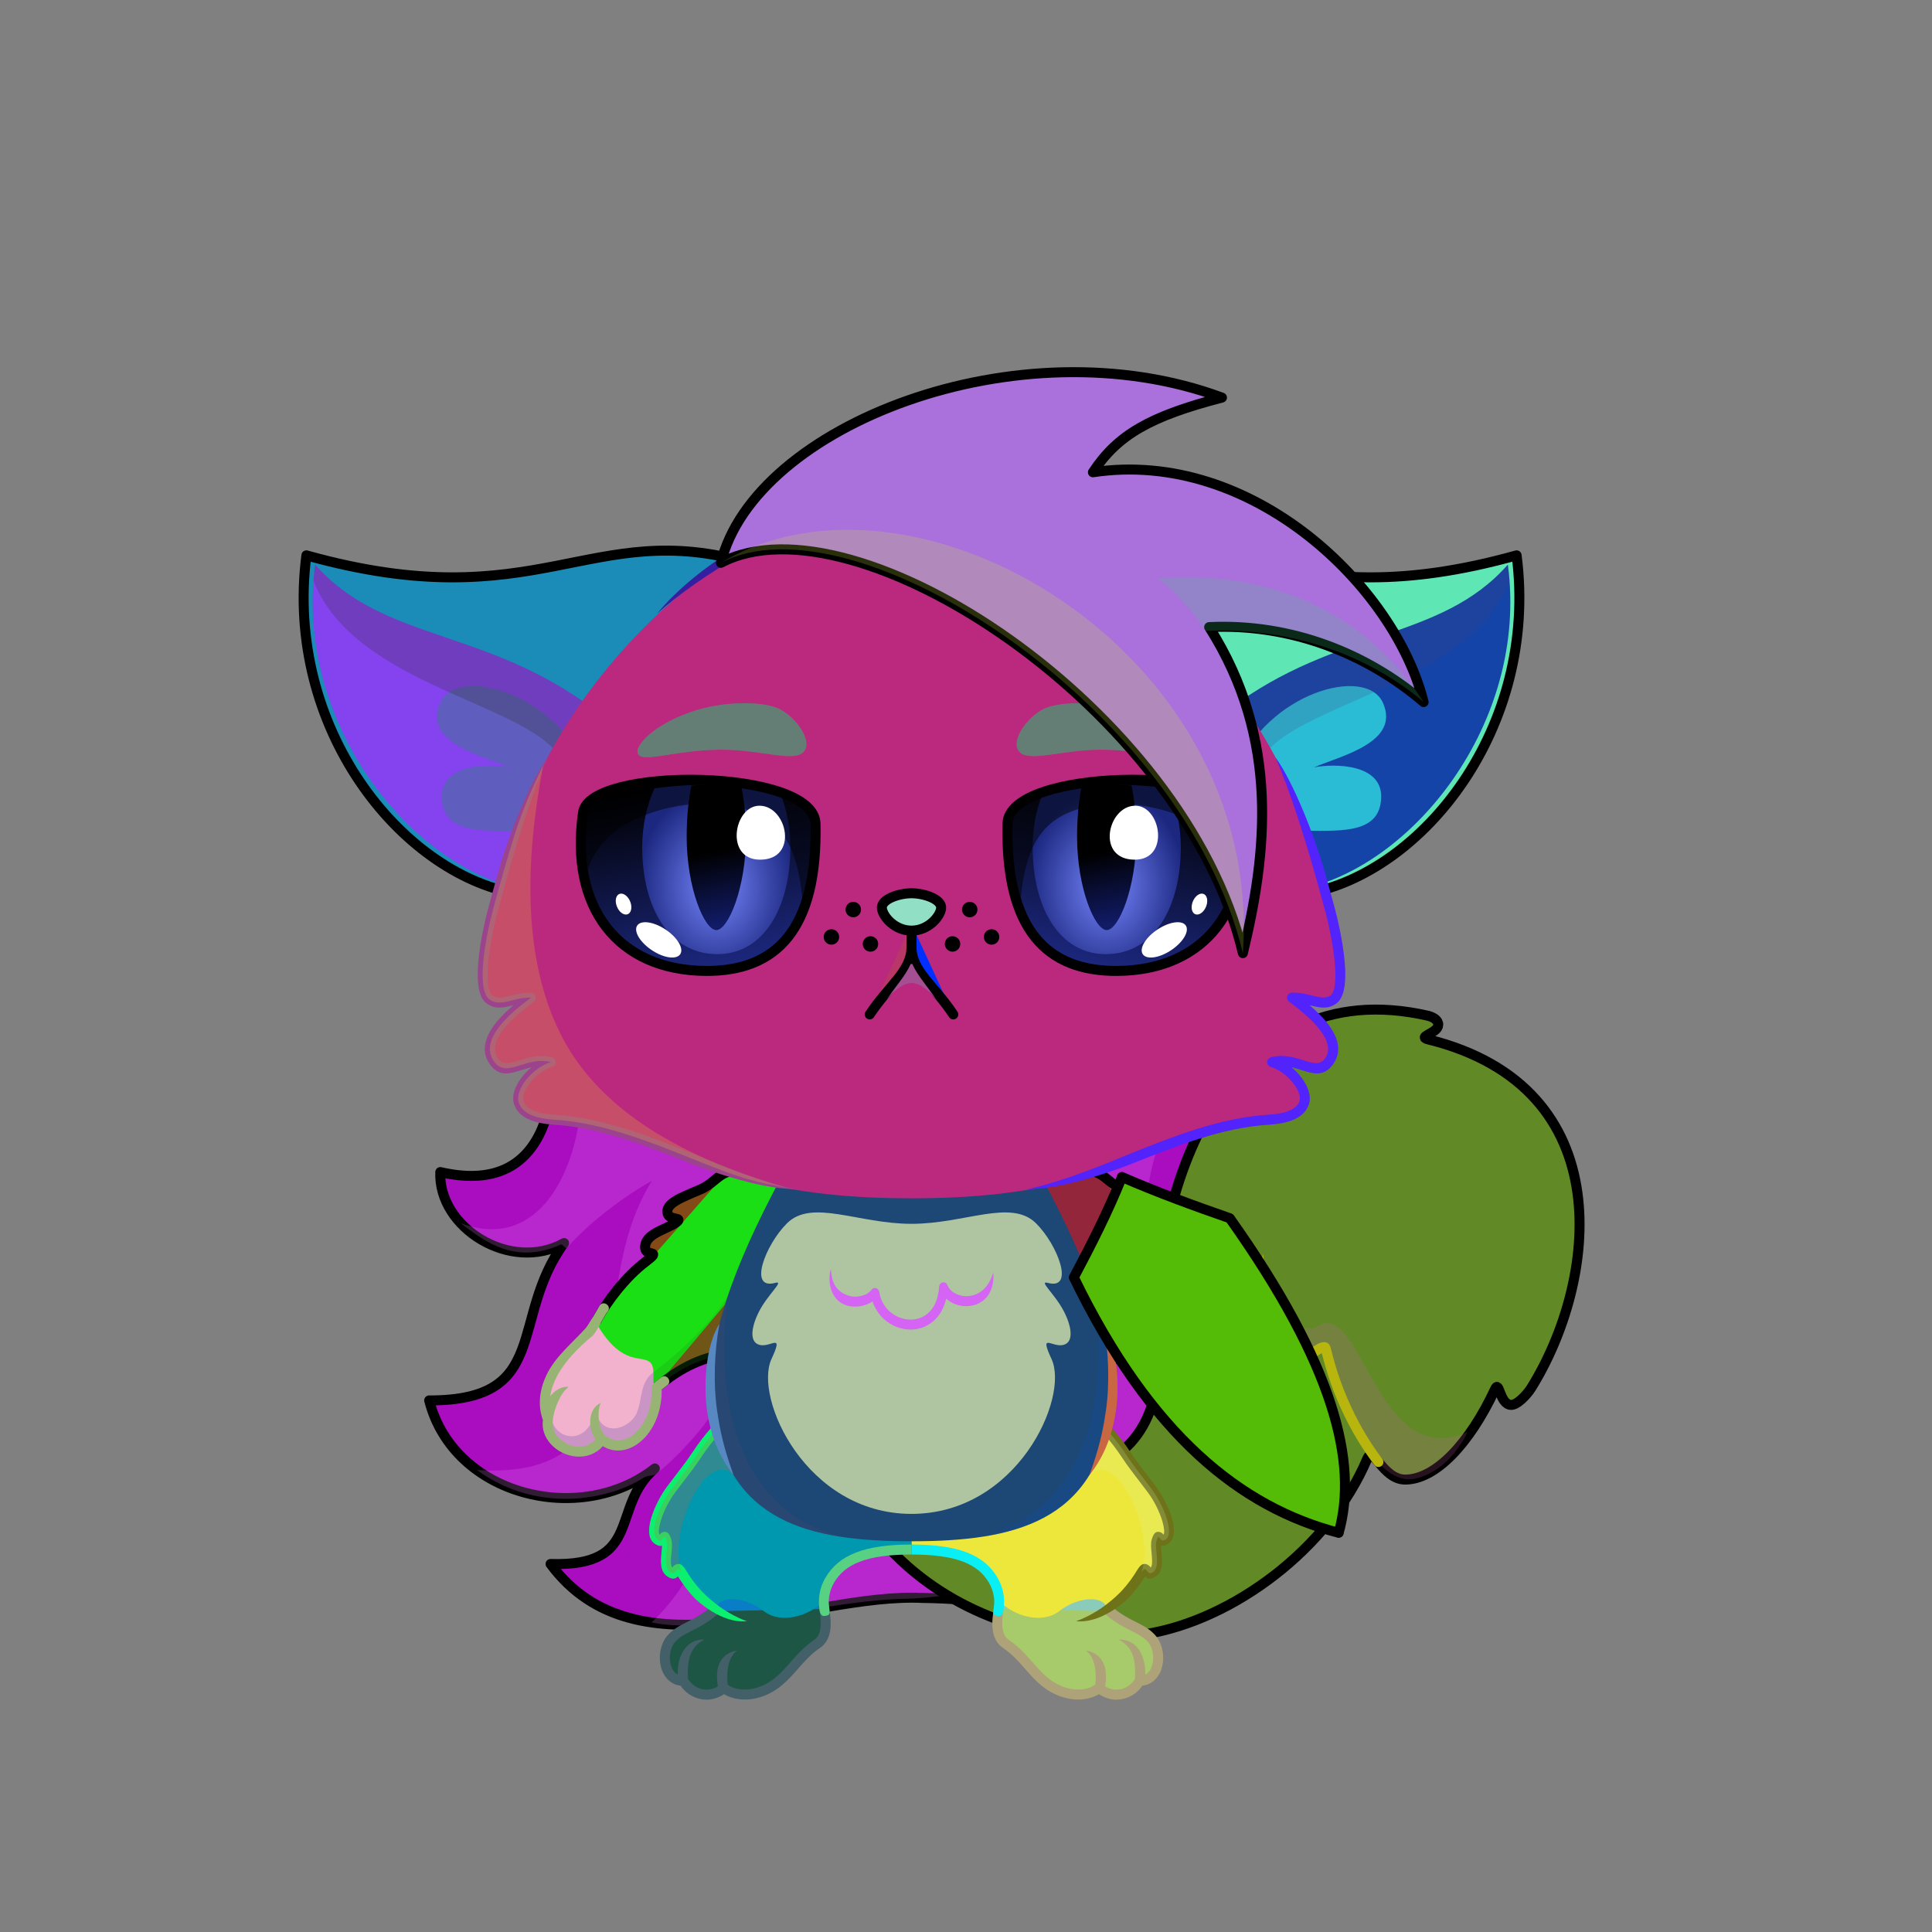 <svg xmlns="http://www.w3.org/2000/svg" xmlns:xlink="http://www.w3.org/1999/xlink" style="shape-rendering:geometricPrecision; text-rendering:geometricPrecision; image-rendering:optimizeQuality; fill-rule:evenodd; clip-rule:evenodd" version="1.1" viewBox="0 0 29000 29000" xml:space="preserve"><rect x="0" y="0" width="29000" height="29000" fill="#808080" stroke="none"/><defs><style type="text/css">.HairBack-Cat2fil14 {fill:black;fill-opacity:0.2}
.HairBack-Cat2fil24 {fill:url(#HairBack-Cat2id175)}
.HairBack-Cat2str0 {stroke:black;stroke-width:150;stroke-linecap:round;stroke-linejoin:round}
.Tail-Cat6fil31 {fill:url(#Tail-Cat6id927)}
.Tail-Cat6fil26 {fill:#fefcff}
.Tail-Cat6fil14 {fill:black;fill-opacity:0.2}
.Tail-Cat6fil32 {fill:black;fill-rule:nonzero}
.Tail-Cat6fil22 {fill:none}
.Tail-Cat6str0 {stroke:black;stroke-width:150;stroke-linecap:round;stroke-linejoin:round}
.RightFoot-Cat2fil34 {fill:url(#RightFoot-Cat2id448)}
.RightFoot-Cat2fil14 {fill:black;fill-opacity:0.2}
.RightFoot-Cat2fil22 {fill:none}
.RightFoot-Cat2fil32 {fill:black;fill-rule:nonzero}
.RightLeg-Cat5fil42 {fill:url(#RightLeg-Cat5id200)}
.RightLeg-Cat5fil32 {fill:black;fill-rule:nonzero}
.RightLeg-Cat5fil14 {fill:black;fill-opacity:0.2}
.LeftFoot-Cat2fil43 {fill:url(#LeftFoot-Cat2id634)}
.LeftFoot-Cat2fil14 {fill:black;fill-opacity:0.2}
.LeftFoot-Cat2fil22 {fill:none}
.LeftFoot-Cat2fil32 {fill:black;fill-rule:nonzero}
.LeftLeg-Cat5fil47 {fill:url(#LeftLeg-Cat5id199)}
.LeftLeg-Cat5fil32 {fill:black;fill-rule:nonzero}
.LeftLeg-Cat5fil14 {fill:black;fill-opacity:0.2}
.RightHand-Cat5fil52 {fill:url(#RightHand-Cat5id171)}
.RightHand-Cat5fil14 {fill:black;fill-opacity:0.2}
.RightHand-Cat5fil22 {fill:none}
.RightHand-Cat5str0 {stroke:black;stroke-width:150;stroke-linecap:round;stroke-linejoin:round}
.RightPaw-Cat3fil54 {fill:url(#RightPaw-Cat3id368)}
.RightPaw-Cat3fil14 {fill:black;fill-opacity:0.2}
.RightPaw-Cat3fil32 {fill:black;fill-rule:nonzero}
.LeftHand-Cat5fil59 {fill:url(#LeftHand-Cat5id490)}
.LeftHand-Cat5fil14 {fill:black;fill-opacity:0.2}
.LeftHand-Cat5fil22 {fill:none}
.LeftHand-Cat5str0 {stroke:black;stroke-width:150;stroke-linecap:round;stroke-linejoin:round}
.LeftPaw-Cat3fil61 {fill:url(#LeftPaw-Cat3id218)}
.LeftPaw-Cat3fil14 {fill:black;fill-opacity:0.2}
.LeftPaw-Cat3fil32 {fill:black;fill-rule:nonzero}
.Body-Cat5fil62 {fill:url(#Body-Cat5id318)}
.Body-Cat5fil66 {fill:url(#Body-Cat5id563)}
.Body-Cat5fil14 {fill:black;fill-opacity:0.2}
.Body-Cat5fil32 {fill:black;fill-rule:nonzero}
.Ears-Cat11fil131 {fill:url(#Ears-Cat11id390)}
.Ears-Cat11fil132 {fill:url(#Ears-Cat11id502)}
.Ears-Cat11fil14 {fill:black;fill-opacity:0.2}
.Ears-Cat11fil134 {fill:url(#Ears-Cat11id523)}
.Ears-Cat11fil135 {fill:url(#Ears-Cat11id424)}
.Ears-Cat11fil130 {fill:url(#Ears-Cat11id153)}
.Ears-Cat11str0 {stroke:black;stroke-width:150;stroke-linecap:round;stroke-linejoin:round}
.Ears-Cat11fil133 {fill:url(#Ears-Cat11id154)}
.Head-Cat5fil145 {fill:url(#Head-Cat5id31)}
.Head-Cat5fil32 {fill:black;fill-rule:nonzero}
.Head-Cat5fil14 {fill:black;fill-opacity:0.2}
.Mouth-Cat3fil100 {fill:black}
.Mouth-Cat3fil22 {fill:none}
.Mouth-Cat3str0 {stroke:black;stroke-width:150;stroke-linecap:round;stroke-linejoin:round}
.Eyes-Cat6fil184 {fill:url(#Eyes-Cat6id861)}
.Eyes-Cat6fil185 {fill:url(#Eyes-Cat6id1071)}
.Eyes-Cat6fil186 {fill:url(#Eyes-Cat6id612)}
.Eyes-Cat6fil152 {fill:white}
.Eyes-Cat6fil157 {fill:black;fill-opacity:0.502}
.Eyes-Cat6fil187 {fill:url(#Eyes-Cat6id901)}
.Eyes-Cat6fil188 {fill:url(#Eyes-Cat6id1067)}
.Eyes-Cat6fil189 {fill:url(#Eyes-Cat6id624)}
.Eyes-Cat6fil155 {fill:#7d9e93}
.Eyes-Cat6fil14 {fill:black;fill-opacity:0.2}
.Eyes-Cat6fil22 {fill:none}
.Eyes-Cat6str4 {stroke:black;stroke-width:150}
.Moustache-Cat3fil100 {fill:black}
.Nose-Cat0fil221 {fill:url(#Nose-Cat0id921)}
.Nose-Cat0str0 {stroke:black;stroke-width:150;stroke-linecap:round;stroke-linejoin:round}
.Hair-Cat6fil14 {fill:black;fill-opacity:0.2}
.Hair-Cat6fil228 {fill:url(#Hair-Cat6id139)}
.Hair-Cat6str0 {stroke:black;stroke-width:150;stroke-linecap:round;stroke-linejoin:round}
.BraceletCutangaShield-Mediumfil263 {fill:url(#BraceletCutangaShield-Mediumid4)}
.BraceletCutangaShield-Mediumfil264 {fill:url(#BraceletCutangaShield-Mediumid409);fill-rule:nonzero}
.BraceletCutangaShield-Mediumfil265 {fill:url(#BraceletCutangaShield-Mediumid406);fill-rule:nonzero}
.BraceletCutangaShield-Mediumfil42 {fill:white;fill-rule:nonzero;fill-opacity:0.502}
.BraceletCutangaShield-Mediumfil248 {fill:white;fill-opacity:0.502}
.BraceletCutangaShield-Mediumfil266 {fill:url(#BraceletCutangaShield-Mediumid109)}
.BraceletCutangaShield-Mediumfil267 {fill:url(#BraceletCutangaShield-Mediumid407);fill-rule:nonzero}
.BraceletCutangaShield-Mediumfil268 {fill:url(#BraceletCutangaShield-Mediumid396);fill-rule:nonzero}
.BraceletCutangaShield-Mediumfil271 {fill:url(#BraceletCutangaShield-Mediumid397);fill-rule:nonzero}
.BraceletCutangaShield-Mediumfil272 {fill:url(#BraceletCutangaShield-Mediumid417);fill-rule:nonzero}
.BraceletCutangaShield-Mediumfil258 {fill:white;fill-rule:nonzero;fill-opacity:0.4}
.BraceletCutangaShield-Mediumfil274 {fill:url(#BraceletCutangaShield-Mediumid363);fill-rule:nonzero}
.BraceletCutangaShield-Mediumfil275 {fill:url(#BraceletCutangaShield-Mediumid356);fill-rule:nonzero}
.BraceletCutangaShield-Mediumfil276 {fill:url(#BraceletCutangaShield-Mediumid334)}
.BraceletCutangaShield-Mediumfil12 {fill:black;fill-opacity:0.2}
.BraceletCutangaShield-Mediumfil16 {fill:none}
.BraceletCutangaShield-Mediumstr23 {stroke:#727272;stroke-width:75;stroke-linecap:round;stroke-linejoin:round;stroke-miterlimit:22.926}
.BraceletCutangaShield-Mediumfil249 {fill:none;fill-rule:nonzero}
.BraceletCutangaShield-Mediumstr24 {stroke:#4B4B4B;stroke-width:75;stroke-linecap:round;stroke-linejoin:round;stroke-miterlimit:22.926}
.BraceletCutangaShield-Mediumfil269 {fill:url(#BraceletCutangaShield-Mediumid333)}
.BraceletCutangaShield-Mediumstr25 {stroke:#727272;stroke-width:75;stroke-miterlimit:22.926}
.BraceletCutangaShield-Mediumfil270 {fill:url(#BraceletCutangaShield-Mediumid329)}
.BraceletCutangaShield-Mediumfil273 {fill:url(#BraceletCutangaShield-Mediumid420);fill-rule:nonzero}
.BraceletCutangaShield-Mediumfil277 {fill:url(#BraceletCutangaShield-Mediumid332)}
.BraceletCutangaShield-Mediumstr26 {stroke:#4F4F4E;stroke-width:75;stroke-miterlimit:22.926}
.BraceletCutangaShield-Mediumstr3 {stroke:black;stroke-width:150;stroke-linecap:round;stroke-linejoin:round;stroke-miterlimit:22.926}
</style><linearGradient gradientUnits="userSpaceOnUse" id="HairBack-Cat2id175" x1="13068" x2="13068" xlink:href="#HairBack-Cat2id49" y1="24388.8" y2="14997.3">
  </linearGradient><linearGradient gradientUnits="objectBoundingBox" id="Tail-Cat6id927" x1="26.303%" x2="73.697%" xlink:href="#Tail-Cat6id925" y1="80.656%" y2="19.344%">
  </linearGradient><linearGradient gradientUnits="userSpaceOnUse" id="RightFoot-Cat2id448" x1="16353.3" x2="16006.4" y1="25487.2" y2="23702.7">
   <stop offset="0" style="stop-opacity:1; stop-color:#7d9e93"/>
   <stop offset="0.369" style="stop-opacity:1; stop-color:#bfa6a6"/>
   <stop offset="0.69" style="stop-opacity:1; stop-color:#e6d3d3"/>
   <stop offset="1" style="stop-opacity:1; stop-color:#e6d3d3"/>
  </linearGradient><linearGradient gradientUnits="userSpaceOnUse" id="RightLeg-Cat5id200" x1="15892.3" x2="15336.7" xlink:href="#RightLeg-Cat5id17" y1="24311.5" y2="21160.9">
  </linearGradient><linearGradient gradientUnits="userSpaceOnUse" id="LeftFoot-Cat2id634" x1="10992.4" x2="11375.5" xlink:href="#LeftFoot-Cat2id448" y1="25464.3" y2="23725.6">
  </linearGradient><linearGradient gradientUnits="userSpaceOnUse" id="LeftLeg-Cat5id199" x1="11471.6" x2="12027.1" xlink:href="#LeftLeg-Cat5id17" y1="24311.5" y2="21160.8">
  </linearGradient><linearGradient gradientUnits="userSpaceOnUse" id="RightHand-Cat5id171" x1="15998.8" x2="17409.8" y1="17683.5" y2="20852.5">
   <stop offset="0" style="stop-opacity:1; stop-color:#bfa6a6"/>
   <stop offset="0.031" style="stop-opacity:1; stop-color:#bfa6a6"/>
   <stop offset="0.878" style="stop-opacity:1; stop-color:#e6d3d3"/>
   <stop offset="1" style="stop-opacity:1; stop-color:#e6d3d3"/>
  </linearGradient><linearGradient gradientUnits="userSpaceOnUse" id="RightPaw-Cat3id368" x1="18921" x2="17765.8" xlink:href="#RightPaw-Cat3id218" y1="21510.8" y2="20132.6">
  </linearGradient><linearGradient gradientUnits="userSpaceOnUse" id="LeftHand-Cat5id490" x1="11365" x2="9954.09" xlink:href="#LeftHand-Cat5id171" y1="17683.5" y2="20852.5">
  </linearGradient><linearGradient gradientUnits="userSpaceOnUse" id="LeftPaw-Cat3id218" x1="8442.9" x2="9598.12" y1="21510.8" y2="20132.6">
   <stop offset="0" style="stop-opacity:1; stop-color:#ffffff"/>
   <stop offset="0.11" style="stop-opacity:1; stop-color:#ffffff"/>
   <stop offset="0.8" style="stop-opacity:1; stop-color:#e6d3d3"/>
   <stop offset="1" style="stop-opacity:1; stop-color:#e6d3d3"/>
  </linearGradient><linearGradient gradientUnits="objectBoundingBox" id="Body-Cat5id318" x1="50%" x2="50%" xlink:href="#Body-Cat5id36" y1="0%" y2="100%">
  </linearGradient><linearGradient gradientUnits="userSpaceOnUse" id="Body-Cat5id563" x1="13681.9" x2="13681.9" y1="22723.6" y2="18198.8">
   <stop offset="0" style="stop-opacity:1; stop-color:#fefcff"/>
   <stop offset="0.459" style="stop-opacity:1; stop-color:#fefcff"/>
   <stop offset="1" style="stop-opacity:1; stop-color:#ede4f2"/>
  </linearGradient><linearGradient gradientUnits="userSpaceOnUse" id="Ears-Cat11id390" x1="4736.1" x2="8868.24" xlink:href="#Ears-Cat11id61" y1="11677" y2="10161.9">
  </linearGradient><linearGradient gradientUnits="userSpaceOnUse" id="Ears-Cat11id502" x1="6570.68" x2="8794.79" xlink:href="#Ears-Cat11id114" y1="11290.2" y2="11479.5">
  </linearGradient><linearGradient gradientUnits="userSpaceOnUse" id="Ears-Cat11id523" x1="22627.5" x2="18495.9" xlink:href="#Ears-Cat11id61" y1="11675.5" y2="10163.5">
  </linearGradient><linearGradient gradientUnits="userSpaceOnUse" id="Ears-Cat11id424" x1="20793.7" x2="18568.6" xlink:href="#Ears-Cat11id114" y1="11289.4" y2="11480.2">
  </linearGradient><linearGradient gradientUnits="userSpaceOnUse" id="Ears-Cat11id153" x1="4557.49" x2="11241.8" xlink:href="#Ears-Cat11id84" y1="10838.3" y2="10838.3">
  </linearGradient><linearGradient gradientUnits="userSpaceOnUse" id="Ears-Cat11id154" x1="22806.4" x2="16122" xlink:href="#Ears-Cat11id84" y1="10838.3" y2="10838.3">
  </linearGradient><linearGradient gradientUnits="userSpaceOnUse" id="Head-Cat5id31" x1="13681.9" x2="13681.9" y1="17986.7" y2="7484.8">
   <stop offset="0" style="stop-opacity:1; stop-color:#bfa6a6"/>
   <stop offset="0.031" style="stop-opacity:1; stop-color:#bfa6a6"/>
   <stop offset="0.322" style="stop-opacity:1; stop-color:#e6d3d3"/>
   <stop offset="1" style="stop-opacity:1; stop-color:#ffffff"/>
  </linearGradient><linearGradient gradientUnits="userSpaceOnUse" id="Eyes-Cat6id861" x1="10767.7" x2="10191.5" xlink:href="#Eyes-Cat6id27" y1="14582.6" y2="11695.8">
  </linearGradient><radialGradient cx="10752" cy="13305.3" fx="10752" fy="13305.3" gradientTransform="matrix(0.811 -0 -0 1 2033 0)" gradientUnits="userSpaceOnUse" id="Eyes-Cat6id1071" r="1458.03" xlink:href="#Eyes-Cat6id1039">
  </radialGradient><linearGradient gradientUnits="userSpaceOnUse" id="Eyes-Cat6id612" x1="10562.8" x2="10941.3" xlink:href="#Eyes-Cat6id384" y1="11901.5" y2="13839.3">
  </linearGradient><linearGradient gradientUnits="userSpaceOnUse" id="Eyes-Cat6id901" x1="16596.1" x2="17172.3" xlink:href="#Eyes-Cat6id27" y1="14582.6" y2="11695.8">
  </linearGradient><radialGradient cx="16611.8" cy="13305.3" fx="16611.8" fy="13305.3" gradientTransform="matrix(-0.811 -0 -0 1 30083 0)" gradientUnits="userSpaceOnUse" id="Eyes-Cat6id1067" r="1458.03" xlink:href="#Eyes-Cat6id1039">
  </radialGradient><linearGradient gradientUnits="userSpaceOnUse" id="Eyes-Cat6id624" x1="16422.5" x2="16801.1" xlink:href="#Eyes-Cat6id384" y1="11901.5" y2="13839.3">
  </linearGradient><linearGradient gradientUnits="userSpaceOnUse" id="Nose-Cat0id921" x1="13681.9" x2="13681.9" y1="13407.9" y2="13968.6">
   <stop offset="0" style="stop-opacity:1; stop-color:#FFCCCC"/>
   <stop offset="1" style="stop-opacity:1; stop-color:#DB9092"/>
  </linearGradient><linearGradient gradientUnits="userSpaceOnUse" id="Hair-Cat6id139" x1="13266.7" x2="18923.3" xlink:href="#Hair-Cat6id25" y1="6095.38" y2="13797.9">
  </linearGradient><linearGradient gradientUnits="userSpaceOnUse" id="BraceletCutangaShield-Mediumid4" x1="20060.48" x2="16246.83" y1="19202.47" y2="21472.4">
   <stop offset="0" style="stop-opacity:1; stop-color:#2D2D2D"/>
   <stop offset="0.102" style="stop-opacity:1; stop-color:#5C5C5C"/>
   <stop offset="0.2" style="stop-opacity:1; stop-color:#474747"/>
   <stop offset="0.322" style="stop-opacity:1; stop-color:#A3A3A3"/>
   <stop offset="0.439" style="stop-opacity:1; stop-color:#41403E"/>
   <stop offset="0.49" style="stop-opacity:1; stop-color:#444342"/>
   <stop offset="0.671" style="stop-opacity:1; stop-color:#242322"/>
   <stop offset="0.82" style="stop-opacity:1; stop-color:#2E2E2E"/>
   <stop offset="0.949" style="stop-opacity:1; stop-color:#242322"/>
   <stop offset="1" style="stop-opacity:1; stop-color:#303030"/>
  </linearGradient><linearGradient gradientUnits="userSpaceOnUse" id="BraceletCutangaShield-Mediumid409" x1="20365.78" x2="19921.48" xlink:href="#BraceletCutangaShield-Mediumid394" y1="22156.48" y2="22245.18">
  </linearGradient><linearGradient gradientUnits="userSpaceOnUse" id="BraceletCutangaShield-Mediumid406" x1="19559.35" x2="19661.53" xlink:href="#BraceletCutangaShield-Mediumid394" y1="21805.3" y2="21708.9">
  </linearGradient><linearGradient gradientUnits="userSpaceOnUse" id="BraceletCutangaShield-Mediumid109" x1="18515.92" x2="18522.03" y1="20418.7" y2="20414.98">
   <stop offset="0" style="stop-opacity:1; stop-color:#2D2D2D"/>
   <stop offset="0.369" style="stop-opacity:1; stop-color:#514F4C"/>
   <stop offset="0.58" style="stop-opacity:1; stop-color:#737373"/>
   <stop offset="0.702" style="stop-opacity:1; stop-color:#919191"/>
   <stop offset="1" style="stop-opacity:1; stop-color:#4A4A4A"/>
  </linearGradient><linearGradient gradientUnits="userSpaceOnUse" id="BraceletCutangaShield-Mediumid407" x1="17819.22" x2="18007.74" xlink:href="#BraceletCutangaShield-Mediumid354" y1="18868.56" y2="18756.72">
  </linearGradient><linearGradient gradientUnits="userSpaceOnUse" id="BraceletCutangaShield-Mediumid396" x1="18716.95" x2="18977.77" xlink:href="#BraceletCutangaShield-Mediumid392" y1="19454.22" y2="19314.51">
  </linearGradient><linearGradient gradientUnits="userSpaceOnUse" id="BraceletCutangaShield-Mediumid397" x1="18996.22" x2="19251.64" y1="22826.3" y2="22349.7">
   <stop offset="0" style="stop-opacity:1; stop-color:#545454"/>
   <stop offset="0.29" style="stop-opacity:1; stop-color:#757575"/>
   <stop offset="0.361" style="stop-opacity:1; stop-color:#969696"/>
   <stop offset="0.49" style="stop-opacity:1; stop-color:#D9D9D9"/>
   <stop offset="0.612" style="stop-opacity:1; stop-color:#8B8B8B"/>
   <stop offset="0.71" style="stop-opacity:1; stop-color:#C4C4C4"/>
   <stop offset="1" style="stop-opacity:1; stop-color:#7A7A7A"/>
  </linearGradient><linearGradient gradientUnits="userSpaceOnUse" id="BraceletCutangaShield-Mediumid417" x1="19023.27" x2="19148.95" xlink:href="#BraceletCutangaShield-Mediumid348" y1="22010.24" y2="21902.13">
  </linearGradient><linearGradient gradientUnits="userSpaceOnUse" id="BraceletCutangaShield-Mediumid363" x1="17084.86" x2="17328.03" xlink:href="#BraceletCutangaShield-Mediumid354" y1="19160.44" y2="19001.75">
  </linearGradient><linearGradient gradientUnits="userSpaceOnUse" id="BraceletCutangaShield-Mediumid356" x1="16880.05" x2="17193.45" xlink:href="#BraceletCutangaShield-Mediumid348" y1="20186.15" y2="19957.51">
  </linearGradient><radialGradient cx="18142.58" cy="21363.05" fx="18142.58" fy="21363.05" gradientTransform="matrix(1.279 -0.486 0.724 1.189 -20544 4779)" gradientUnits="userSpaceOnUse" id="BraceletCutangaShield-Mediumid334" r="94.99" xlink:href="#BraceletCutangaShield-Mediumid328">
  </radialGradient><radialGradient cx="19543.77" cy="20831.58" fx="19543.77" fy="20831.58" gradientTransform="matrix(0.998 -0.379 0.746 1.224 -15498 2729)" gradientUnits="userSpaceOnUse" id="BraceletCutangaShield-Mediumid333" r="92.23" xlink:href="#BraceletCutangaShield-Mediumid328">
  </radialGradient><radialGradient cx="18295.32" cy="18854.03" fx="18295.32" fy="18854.03" gradientTransform="matrix(0.998 -0.379 0.746 1.224 -14026 2700)" gradientUnits="userSpaceOnUse" id="BraceletCutangaShield-Mediumid329" r="92.23" xlink:href="#BraceletCutangaShield-Mediumid328">
  </radialGradient><linearGradient gradientUnits="userSpaceOnUse" id="BraceletCutangaShield-Mediumid420" x1="19025.54" x2="19146.69" xlink:href="#BraceletCutangaShield-Mediumid397" y1="22036.35" y2="21876.02">
  </linearGradient><radialGradient cx="16976.36" cy="19354.27" fx="16976.36" fy="19354.27" gradientTransform="matrix(1.28 -0.486 0.724 1.189 -18766 4590)" gradientUnits="userSpaceOnUse" id="BraceletCutangaShield-Mediumid332" r="94.98" xlink:href="#BraceletCutangaShield-Mediumid328">
  </radialGradient><linearGradient gradientUnits="userSpaceOnUse" id="HairBack-Cat2id49" x1="13715.8" x2="13715.8" y1="6802.99" y2="8218.57">
   <stop offset="0" style="stop-opacity:1; stop-color:#e6e6cc"/>
   <stop offset="1" style="stop-opacity:1; stop-color:#fffffd"/>
  </linearGradient><linearGradient gradientUnits="objectBoundingBox" id="Tail-Cat6id925" x1="56.92%" x2="43.08%" y1="93.429%" y2="6.571%">
   <stop offset="0" style="stop-opacity:1; stop-color:#bfa6a6"/>
   <stop offset="1" style="stop-opacity:1; stop-color:#ffffff"/>
  </linearGradient><linearGradient gradientUnits="userSpaceOnUse" id="RightLeg-Cat5id17" x1="11873.5" x2="11873.5" y1="24310" y2="21166.6">
   <stop offset="0" style="stop-opacity:1; stop-color:#ffffff"/>
   <stop offset="0.431" style="stop-opacity:1; stop-color:#ffffff"/>
   <stop offset="1" style="stop-opacity:1; stop-color:#e6d3d3"/>
  </linearGradient><linearGradient gradientUnits="userSpaceOnUse" id="LeftFoot-Cat2id448" x1="16353.3" x2="16006.4" y1="25487.2" y2="23702.7">
   <stop offset="0" style="stop-opacity:1; stop-color:#7d9e93"/>
   <stop offset="0.369" style="stop-opacity:1; stop-color:#bfa6a6"/>
   <stop offset="0.69" style="stop-opacity:1; stop-color:#e6d3d3"/>
   <stop offset="1" style="stop-opacity:1; stop-color:#e6d3d3"/>
  </linearGradient><linearGradient gradientUnits="userSpaceOnUse" id="LeftLeg-Cat5id17" x1="11873.5" x2="11873.5" y1="24310" y2="21166.6">
   <stop offset="0" style="stop-opacity:1; stop-color:#ffffff"/>
   <stop offset="0.431" style="stop-opacity:1; stop-color:#ffffff"/>
   <stop offset="1" style="stop-opacity:1; stop-color:#e6d3d3"/>
  </linearGradient><linearGradient gradientUnits="userSpaceOnUse" id="RightPaw-Cat3id218" x1="8442.9" x2="9598.12" y1="21510.8" y2="20132.6">
   <stop offset="0" style="stop-opacity:1; stop-color:#ffffff"/>
   <stop offset="0.11" style="stop-opacity:1; stop-color:#ffffff"/>
   <stop offset="0.8" style="stop-opacity:1; stop-color:#e6d3d3"/>
   <stop offset="1" style="stop-opacity:1; stop-color:#e6d3d3"/>
  </linearGradient><linearGradient gradientUnits="userSpaceOnUse" id="LeftHand-Cat5id171" x1="15998.8" x2="17409.8" y1="17683.5" y2="20852.5">
   <stop offset="0" style="stop-opacity:1; stop-color:#bfa6a6"/>
   <stop offset="0.031" style="stop-opacity:1; stop-color:#bfa6a6"/>
   <stop offset="0.878" style="stop-opacity:1; stop-color:#e6d3d3"/>
   <stop offset="1" style="stop-opacity:1; stop-color:#e6d3d3"/>
  </linearGradient><linearGradient gradientUnits="userSpaceOnUse" id="Body-Cat5id36" x1="13681.9" x2="13681.9" y1="17936.7" y2="7484.8">
   <stop offset="0" style="stop-opacity:1; stop-color:#bfa6a6"/>
   <stop offset="0.031" style="stop-opacity:1; stop-color:#bfa6a6"/>
   <stop offset="0.529" style="stop-opacity:1; stop-color:#e6d3d3"/>
   <stop offset="1" style="stop-opacity:1; stop-color:#ffffff"/>
  </linearGradient><linearGradient gradientUnits="userSpaceOnUse" id="Ears-Cat11id61" x1="6344" x2="10713.3" y1="10122.8" y2="11711.6">
   <stop offset="0" style="stop-opacity:1; stop-color:#F5E2E2"/>
   <stop offset="1" style="stop-opacity:1; stop-color:#C49D9D"/>
  </linearGradient><linearGradient gradientUnits="userSpaceOnUse" id="Ears-Cat11id114" x1="7986.1" x2="9822.34" y1="9926.47" y2="10545.7">
   <stop offset="0" style="stop-opacity:1; stop-color:#E4BBB9"/>
   <stop offset="1" style="stop-opacity:1; stop-color:#B88383"/>
  </linearGradient><linearGradient gradientUnits="userSpaceOnUse" id="Ears-Cat11id84" x1="6139.33" x2="11159.1" y1="7542.58" y2="10340.5">
   <stop offset="0" style="stop-opacity:1; stop-color:#afc4bd"/>
   <stop offset="0.4" style="stop-opacity:1; stop-color:#7d9e93"/>
   <stop offset="1" style="stop-opacity:1; stop-color:#7d9e93"/>
  </linearGradient><linearGradient gradientUnits="userSpaceOnUse" id="Eyes-Cat6id27" x1="16937.6" x2="16937.6" y1="14961.3" y2="11448.6">
   <stop offset="0" style="stop-opacity:1; stop-color:#1c2880"/>
   <stop offset="1" style="stop-opacity:1; stop-color:black"/>
  </linearGradient><radialGradient cx="50%" cy="50%" fx="50%" fy="50%" gradientUnits="objectBoundingBox" id="Eyes-Cat6id1039" r="50%">
   <stop offset="0" style="stop-opacity:1; stop-color:#7787ff"/>
   <stop offset="1" style="stop-opacity:1; stop-color:#1c2880"/>
  </radialGradient><linearGradient gradientUnits="userSpaceOnUse" id="Eyes-Cat6id384" x1="16417.8" x2="16417.8" y1="11784.3" y2="14068.5">
   <stop offset="0" style="stop-opacity:1; stop-color:black"/>
   <stop offset="0.45" style="stop-opacity:1; stop-color:black"/>
   <stop offset="1" style="stop-opacity:1; stop-color:#111b66"/>
  </linearGradient><linearGradient gradientUnits="userSpaceOnUse" id="Hair-Cat6id25" x1="13681.9" x2="13681.9" y1="13428.9" y2="17918.9">
   <stop offset="0" style="stop-opacity:1; stop-color:#fffffd"/>
   <stop offset="0.29" style="stop-opacity:1; stop-color:#fffffd"/>
   <stop offset="1" style="stop-opacity:1; stop-color:#e6e6cc"/>
  </linearGradient><linearGradient gradientUnits="userSpaceOnUse" id="BraceletCutangaShield-Mediumid394" x1="19059.03" x2="19164.96" y1="22706.19" y2="22630.88">
   <stop offset="0" style="stop-opacity:1; stop-color:#545454"/>
   <stop offset="0.29" style="stop-opacity:1; stop-color:#757575"/>
   <stop offset="0.42" style="stop-opacity:1; stop-color:#969696"/>
   <stop offset="0.49" style="stop-opacity:1; stop-color:#D9D9D9"/>
   <stop offset="0.569" style="stop-opacity:1; stop-color:#8B8B8B"/>
   <stop offset="0.71" style="stop-opacity:1; stop-color:#C4C4C4"/>
   <stop offset="1" style="stop-opacity:1; stop-color:#7A7A7A"/>
  </linearGradient><linearGradient gradientUnits="userSpaceOnUse" id="BraceletCutangaShield-Mediumid354" x1="17400.36" x2="17691.96" y1="18760.75" y2="18680.43">
   <stop offset="0" style="stop-opacity:1; stop-color:#545454"/>
   <stop offset="0.22" style="stop-opacity:1; stop-color:#757575"/>
   <stop offset="0.361" style="stop-opacity:1; stop-color:#D9D9D9"/>
   <stop offset="0.549" style="stop-opacity:1; stop-color:#969696"/>
   <stop offset="0.651" style="stop-opacity:1; stop-color:#8B8B8B"/>
   <stop offset="0.761" style="stop-opacity:1; stop-color:#C4C4C4"/>
   <stop offset="1" style="stop-opacity:1; stop-color:#7A7A7A"/>
  </linearGradient><linearGradient gradientUnits="userSpaceOnUse" id="BraceletCutangaShield-Mediumid392" x1="18926.51" x2="19229.61" y1="19569.88" y2="19513.99">
   <stop offset="0" style="stop-opacity:1; stop-color:#545454"/>
   <stop offset="0.22" style="stop-opacity:1; stop-color:#757575"/>
   <stop offset="0.42" style="stop-opacity:1; stop-color:#969696"/>
   <stop offset="0.49" style="stop-opacity:1; stop-color:#D9D9D9"/>
   <stop offset="0.651" style="stop-opacity:1; stop-color:#8B8B8B"/>
   <stop offset="0.761" style="stop-opacity:1; stop-color:#C4C4C4"/>
   <stop offset="1" style="stop-opacity:1; stop-color:#7A7A7A"/>
  </linearGradient><linearGradient gradientUnits="userSpaceOnUse" id="BraceletCutangaShield-Mediumid348" x1="16871.82" x2="17255.29" y1="19713.48" y2="19586.03">
   <stop offset="0" style="stop-opacity:1; stop-color:#545454"/>
   <stop offset="0.22" style="stop-opacity:1; stop-color:#757575"/>
   <stop offset="0.42" style="stop-opacity:1; stop-color:#969696"/>
   <stop offset="0.541" style="stop-opacity:1; stop-color:#D9D9D9"/>
   <stop offset="0.651" style="stop-opacity:1; stop-color:#8B8B8B"/>
   <stop offset="0.71" style="stop-opacity:1; stop-color:#C4C4C4"/>
   <stop offset="1" style="stop-opacity:1; stop-color:#7A7A7A"/>
  </linearGradient><radialGradient cx="19308.33" cy="21199.51" fx="19308.33" fy="21199.51" gradientTransform="matrix(0.889 -0.048 0.282 1.162 -3819 -2511)" gradientUnits="userSpaceOnUse" id="BraceletCutangaShield-Mediumid328" r="115.23">
   <stop offset="0" style="stop-opacity:1; stop-color:#fefcff"/>
   <stop offset="0.212" style="stop-opacity:1; stop-color:#fefcff"/>
   <stop offset="0.659" style="stop-opacity:1; stop-color:#C4C4C4"/>
   <stop offset="1" style="stop-opacity:1; stop-color:#C4C4C4"/>
  </radialGradient></defs><g id="HairBack-Cat2">
 <animateTransform additive="sum" attributeName="transform" dur="10" repeatCount="indefinite" type="translate" values="0;0 200;0;0 200;0;0 200;0;0 200;0"/>
  <path class="HairBack-Cat2fil24 HairBack-Cat2str0" d="M8269 14997c210,1630 -132,2950 -1660,2596 -34,834 1052,1514 1858,1066 -827,1134 -190,2365 -2025,2362 367,1436 2274,1898 3387,1021 -678,582 -162,1476 -1565,1434 1297,1755 3865,424 5592,510 1541,14 4176,599 4922,-471 2178,-3120 -164,-5251 -535,-8454 -3253,-64 -6720,0 -9974,-64z" style="fill:#aa0cc0"/>
  <path class="HairBack-Cat2fil14" d="M8612 15943c324,357 -36,3023 -1695,2419 361,274 814,630 1506,317 15,-6 66,64 81,57 231,-263 696,-682 1280,-1011 -1127,1808 113,4506 -2624,4341 892,652 1958,461 2506,113 69,-43 143,-16 193,-63 226,-168 785,-731 959,-1124 270,118 176,2220 -1038,3361 916,203 2564,-333 3816,-355 1621,-28 4672,-1241 4272,-2656 -207,-732 -474,-1370 -611,-2182 -388,-2293 1076,-3387 1076,-3387l-9721 170z" style="fill:#f48dff"/>
 </g><g id="Tail-Cat6">
  <path class="Tail-Cat6fil31" d="M12493 21526c-108,-680 356,-1318 1035,-1426 680,-108 1318,356 1426,1035 72,449 608,789 1013,871 739,150 1483,-534 1408,-1680 -158,-2421 1027,-5777 4064,-5078 111,31 166,90 145,159 -33,107 -311,154 -146,195 2925,724 2687,3276 1452,5366 -27,45 -121,128 -214,120 -167,-15 -170,-375 -233,-240 -388,832 -900,1361 -1351,1361 -340,-1 -479,-524 -569,-313 -571,1351 -2022,2423 -3323,2632 -1260,201 -2607,-168 -3570,-1011 -591,-519 -1010,-1199 -1137,-1991z" style="fill:#2f7771"/>
  <path class="Tail-Cat6fil26" d="M23454 19790c-146,399 -338,796 -564,1178 -27,45 -121,128 -214,120 -167,-15 -170,-375 -233,-240 -388,832 -900,1361 -1351,1361 -262,-1 -405,-312 -498,-358l-3 -8c-336,-494 -535,-1000 -668,-1511 -264,-1011 230,-1403 99,-2233 -101,-639 469,-1155 810,-657 675,987 1062,451 1598,580 641,154 1007,639 1024,1768z" style="fill:#a35d69"/>
  <path class="Tail-Cat6fil14" d="M12493 21526c-26,-167 -18,-332 19,-487 213,-178 462,-344 585,-418 304,-15 814,942 1117,926 875,2545 4568,3180 6172,593 -8,32 -18,63 -27,94 -653,1189 -1969,2103 -3159,2294 -1260,201 -2607,-168 -3570,-1011 -591,-519 -1010,-1199 -1137,-1991z" style="fill:#40362d"/>
  <path class="Tail-Cat6fil22 Tail-Cat6str0" d="M12493 21526c-108,-680 356,-1318 1035,-1426 680,-108 1318,356 1426,1035 72,449 608,789 1013,871 739,150 1483,-534 1408,-1680 -158,-2421 1027,-5777 4064,-5078 111,31 166,90 145,159 -33,107 -311,154 -146,195 2925,724 2530,3652 1546,5232 -66,105 -215,262 -308,254 -167,-15 -170,-375 -233,-240 -388,832 -900,1361 -1351,1361 -340,-1 -479,-524 -569,-313 -571,1351 -2022,2423 -3323,2632 -1260,201 -2607,-168 -3570,-1011 -591,-519 -1010,-1199 -1137,-1991z" style="fill:#618a27"/>
  <path class="Tail-Cat6fil14" d="M22029 21494c-153,311 -399,598 -760,695 -667,178 -1177,-1232 -1355,-1898 -68,-160 -245,81 -398,75 -284,-206 -410,-617 -481,-903 -14,-55 -63,-427 -73,-471 79,276 473,1128 815,914 670,-419 881,2197 2252,1588z" style="fill:#c5609b"/>
  <path class="Tail-Cat6fil32" d="M20750 21900c25,33 19,80 -14,105 -33,25 -80,19 -105,-14 -170,-223 -337,-492 -482,-803 -123,-262 -229,-555 -309,-878 -15,9 -32,20 -50,32 -116,74 -262,168 -396,42 -103,-97 -205,-253 -290,-447 -56,-127 -267,-730 -144,-1113 27,388 227,930 281,1054 77,174 167,314 256,397 48,46 139,-13 212,-59 45,-30 85,-56 126,-65 70,-17 121,3 142,90 77,324 184,619 308,884 140,301 302,561 465,775z" style="fill:#b8b50e"/>
 </g><g id="RightFoot-Cat2">
  <path class="RightFoot-Cat2fil34" d="M17107 25230c-124,214 -404,285 -611,106 -71,70 -277,145 -526,65 -410,-131 -508,-461 -851,-710 -221,-159 -124,-477 -114,-668 364,340 783,-165 1076,-248 374,-102 737,158 534,413 199,95 520,237 673,411 169,192 121,631 -181,631z" style="fill:#8bcbba"/>
  <path class="RightFoot-Cat2fil14" d="M17107 25230c-124,214 -404,285 -611,106 -71,70 -277,145 -526,65 -410,-131 -518,-492 -872,-726 -156,-103 -135,-387 -103,-573 18,-14 37,-27 56,-38 -60,533 1445,1528 1433,860 214,342 596,186 545,-150 127,134 271,-14 143,-274 182,62 215,288 209,441 -17,153 -106,289 -274,289z" style="fill:#4868d1"/>
  <path class="RightFoot-Cat2fil22" d="M16655 24186c278,231 480,239 633,413 169,192 121,631 -181,631 -124,214 -404,285 -611,106 -71,70 -277,145 -526,65 -410,-131 -520,-489 -872,-726 -156,-105 -138,-331 -109,-524" style="fill:#a7cb6b"/>
  <path class="RightFoot-Cat2fil32" d="M16703 24128c-31,-26 -78,-22 -105,10 -27,31 -22,79 9,105 144,120 266,182 373,236 100,50 184,92 252,169 81,92 97,256 55,370 -18,49 -49,94 -96,118 7,-269 -115,-534 -402,-526 186,95 268,253 247,592 -49,79 -127,137 -220,155 -79,15 -160,-2 -228,-45 38,-218 10,-484 -289,-538 139,98 163,330 142,511 -32,29 -98,60 -189,72 -75,9 -164,4 -260,-27 -221,-71 -352,-219 -489,-375 -104,-118 -211,-239 -363,-342 -57,-38 -82,-102 -91,-176 -11,-85 -1,-183 13,-274 15,-98 -130,-119 -144,-22 -16,102 -31,212 -18,314 14,114 57,216 157,282 136,92 236,206 333,317 151,171 295,335 557,419 119,38 230,44 323,32 93,-11 171,-41 226,-75 103,70 225,98 348,74 125,-24 233,-98 305,-202 136,-15 232,-107 279,-232 61,-166 34,-387 -84,-521 -86,-98 -183,-147 -296,-204 -100,-50 -214,-108 -345,-217z" style="fill:#ada278"/>
 </g><g id="LeftFoot-Cat2">
  <path class="LeftFoot-Cat2fil43" d="M10257 25230c124,214 404,285 611,106 71,70 277,145 526,65 410,-131 508,-461 851,-710 221,-159 124,-477 114,-668 -364,340 -783,-165 -1076,-248 -374,-102 -737,158 -535,413 -198,95 -519,237 -672,411 -169,192 -121,631 181,631z" style="fill:#097ec7"/>
  <path class="LeftFoot-Cat2fil14" d="M10257 25230c124,214 404,285 611,106 71,70 277,145 526,65 410,-131 518,-492 871,-726 157,-103 136,-387 103,-573 -17,-14 -36,-27 -55,-38 60,533 -1445,1528 -1434,860 -213,342 -595,186 -544,-150 -127,134 -271,-14 -143,-274 -182,62 -215,288 -209,441 17,153 106,289 274,289z" style="fill:#0ce90d"/>
  <path class="LeftFoot-Cat2fil22" d="M10708 24186c-277,231 -480,239 -632,413 -169,192 -121,631 181,631 124,214 404,285 611,106 71,70 277,145 526,65 410,-131 520,-489 871,-726 156,-105 139,-331 110,-524" style="fill:#1e5645"/>
  <path class="LeftFoot-Cat2fil32" d="M10660 24128c32,-26 79,-22 106,10 26,31 22,79 -10,105 -143,120 -266,182 -373,236 -99,50 -183,92 -251,169 -81,92 -97,256 -55,370 18,49 49,94 96,118 -7,-269 115,-534 402,-526 -186,95 -268,253 -247,592 49,79 127,137 220,155 79,15 160,-2 228,-45 -39,-218 -11,-484 289,-538 -139,98 -163,330 -142,511 31,29 98,60 189,72 75,9 163,4 259,-27 222,-71 353,-219 490,-375 104,-118 210,-239 363,-342 56,-38 82,-102 91,-176 11,-85 0,-183 -14,-274 -14,-98 131,-119 145,-22 16,102 31,212 18,314 -14,114 -58,216 -157,282 -136,92 -236,206 -333,317 -151,171 -296,335 -557,419 -119,38 -230,44 -323,32 -93,-11 -171,-41 -226,-75 -103,70 -226,98 -349,74 -124,-24 -233,-98 -304,-202 -136,-15 -232,-107 -279,-232 -61,-166 -34,-387 84,-521 86,-98 183,-147 296,-204 100,-50 214,-108 344,-217z" style="fill:#435f67"/>
 </g><g id="RightLeg-Cat5">
  <path class="RightLeg-Cat5fil42" d="M13682 23259c428,0 1377,183 1321,776 215,222 637,350 896,149 312,-243 712,-232 720,-12 204,-146 385,-347 515,-567 86,-145 69,65 171,-5 125,-83 18,-354 56,-477 45,-145 38,60 141,-19 124,-94 -29,-502 -214,-750 -134,-179 -272,-348 -381,-514 -200,-305 -431,-536 -577,-652 -621,860 -1470,1269 -2648,1328l0 743z" style="fill:#eee73b"/>
  <path class="RightLeg-Cat5fil32" d="M16153 24335c378,39 750,-306 805,-367 86,-95 164,-198 230,-306 33,35 79,55 159,1 114,-77 100,-224 87,-362 -3,-35 -6,-70 -7,-100 30,9 69,2 121,-37 2,-2 3,-3 5,-5 81,-68 84,-206 39,-364 -46,-159 -140,-346 -244,-486 -44,-58 -84,-110 -124,-162 -91,-118 -179,-233 -255,-348 -90,-138 -187,-262 -281,-368 -117,-132 -228,-235 -312,-301 -32,-26 -79,-20 -105,12 -25,32 -20,79 13,105 78,61 181,158 292,283 88,100 181,218 268,351 76,116 168,235 262,358 42,54 84,110 122,160 94,125 179,294 220,437 27,94 36,171 16,201 -12,-17 -24,-31 -50,-39 -55,-16 -94,4 -124,103 -19,60 -12,136 -4,214 8,87 16,179 -13,215 -11,-15 -21,-28 -40,-39 -53,-31 -104,-25 -163,76 -63,106 -138,208 -222,300 -82,90 -337,338 -695,468z" style="fill:#6e7219"/>
  <path class="RightLeg-Cat5fil14" d="M17134 23605c86,-145 69,65 171,-5 125,-83 18,-354 56,-477 45,-145 38,60 141,-19 124,-94 -29,-502 -214,-750 -134,-179 -272,-348 -381,-514 -159,-242 -337,-437 -476,-565l-1 -1 -157 727c26,48 52,95 79,143 387,-413 1000,815 782,1461z" style="fill:#d9f4ad"/>
  <path class="RightLeg-Cat5fil32" d="M14990 24256c62,5 73,-66 79,-154 8,-118 -4,-261 -94,-417 0,-1 -1,-3 -2,-4 -100,-171 -247,-296 -460,-378 -208,-80 -478,-119 -831,-119l0 150c335,0 588,35 777,108 180,69 302,173 385,314 0,1 1,3 2,4 67,116 86,244 75,331 -9,69 -8,92 -9,108 -4,48 42,54 78,57z" style="fill:#0aeff3"/>
 </g><g id="LeftLeg-Cat5">
  <path class="LeftLeg-Cat5fil47" d="M13682 23259c-428,0 -1377,183 -1321,776 -215,222 -637,350 -896,149 -312,-243 -712,-232 -720,-12 -204,-146 -385,-347 -515,-567 -86,-145 -69,65 -171,-5 -125,-83 -19,-354 -56,-477 -45,-145 -38,60 -141,-19 -124,-94 29,-502 214,-750 134,-179 272,-348 381,-514 200,-305 431,-536 577,-652 621,860 1470,1269 2648,1328l0 743z" style="fill:#0098ae"/>
  <path class="LeftLeg-Cat5fil32" d="M11210 24335c-377,39 -749,-306 -804,-367 -87,-95 -164,-198 -230,-306 -33,35 -79,55 -159,1 -114,-77 -100,-224 -88,-362 4,-35 7,-70 8,-100 -31,9 -69,2 -121,-37 -2,-2 -4,-3 -5,-5 -81,-68 -84,-206 -39,-364 46,-159 140,-346 244,-486 44,-58 84,-110 124,-162 91,-118 179,-233 255,-348 90,-138 187,-262 281,-368 117,-132 227,-235 312,-301 32,-26 79,-20 104,12 26,32 20,79 -12,105 -78,61 -182,158 -292,283 -88,100 -181,218 -268,351 -76,116 -168,235 -262,358 -42,54 -84,110 -122,160 -94,125 -179,294 -220,437 -27,94 -36,171 -16,201 12,-17 24,-31 50,-39 55,-16 94,4 124,103 19,60 12,136 4,214 -8,87 -17,179 13,215 10,-15 21,-28 40,-39 53,-31 104,-25 163,76 63,106 138,208 222,300 82,90 336,338 694,468z" style="fill:#0bf16f"/>
  <path class="LeftLeg-Cat5fil14" d="M10230 23605c-86,-145 -69,65 -171,-5 -125,-83 -19,-354 -56,-477 -45,-145 -38,60 -141,-19 -124,-94 29,-502 214,-750 134,-179 272,-348 381,-514 159,-242 336,-437 476,-565l1 -1 157 727c-26,48 -53,95 -79,143 -388,-413 -1000,815 -782,1461z" style="fill:#ef5025"/>
  <path class="LeftLeg-Cat5fil32" d="M12374 24256c-62,5 -74,-66 -80,-154 -7,-118 4,-261 94,-417 1,-1 2,-3 3,-4 100,-171 247,-296 460,-378 208,-80 478,-119 831,-119l0 150c-335,0 -588,35 -777,108 -180,69 -303,173 -385,314 -1,1 -1,3 -2,4 -67,116 -86,244 -75,331 9,69 8,92 9,108 4,48 -42,54 -78,57z" style="fill:#58d182"/>
 </g><g id="RightHand-Cat5">
 <animateTransform additive="sum" attributeName="transform" dur="10" repeatCount="indefinite" type="translate" values="0;0 200;0;0 200;0;0 200;0;0 200;0"/>
  <path class="RightHand-Cat5fil52" d="M16457 17599c135,46 219,181 396,256 302,128 528,213 489,362 -27,105 -240,47 -131,130 144,109 483,167 469,386 -9,139 -266,11 -2,210 286,216 675,655 833,931 288,504 -636,1265 -911,1014 -627,-574 -1208,-620 -1688,-543 -742,120 -1353,-1920 -931,-2545 422,-21 1136,-150 1476,-201z" style="fill:#93263a"/>
  <path class="RightHand-Cat5fil22 RightHand-Cat5str0" d="M16457 17599c135,46 219,181 396,256 302,128 528,213 489,362 -27,105 -240,47 -131,130 144,109 483,167 469,386 -9,139 -266,11 -2,210 285,216 572,583 728,875m-814 1083c-387,-354 -749,-520 -1088,-567 -1419,-198 -2222,-1500 -1523,-2534" style="fill:#ed7c00"/>
  <path class="RightHand-Cat5fil14" d="M17512 20830c-602,-518 -1160,-559 -1624,-485 -171,28 -335,-59 -481,-217 -325,-472 753,-1098 1039,-656 261,403 734,847 1111,1126 -2,93 16,193 -45,232l0 0 0 0z" style="fill:#ba0aef"/>
 </g><g id="LeftHand-Cat5">
 <animateTransform additive="sum" attributeName="transform" dur="10" repeatCount="indefinite" type="translate" values="0;0 200;0;0 200;0;0 200;0;0 200;0"/>
  <path class="LeftHand-Cat5fil59" d="M10906 17599c-135,46 -218,181 -395,256 -302,128 -529,213 -489,362 27,105 240,47 131,130 -144,109 -483,167 -469,386 9,139 266,11 2,210 -286,216 -675,655 -833,931 -288,504 636,1265 911,1014 627,-574 1208,-620 1688,-543 742,120 1353,-1920 931,-2545 -422,-21 -1136,-150 -1477,-201z" style="fill:#19df14"/>
  <path class="LeftHand-Cat5fil22 LeftHand-Cat5str0" d="M10906 17599c-135,46 -218,181 -395,256 -302,128 -529,213 -489,362 27,105 240,47 131,130 -144,109 -483,167 -469,386 9,139 266,11 2,210 -286,216 -573,583 -728,875m814 1083c387,-354 748,-520 1088,-567 1419,-198 2221,-1500 1523,-2534" style="fill:#834916"/>
  <path class="LeftHand-Cat5fil14" d="M9852 20830c602,-518 1160,-559 1624,-485 171,28 335,-59 481,-217 325,-472 -753,-1098 -1039,-656 -261,403 -734,847 -1111,1126 2,93 -16,193 45,232l0 0 0 0z" style="fill:#1f8c1d"/>
 </g><g id="Body-Cat5">
 <animateTransform additive="sum" attributeName="transform" dur="10" repeatCount="indefinite" type="translate" values="0;0 200;0;0 200;0;0 200;0;0 200;0"/>
  <path class="Body-Cat5fil62" d="M13682 23135c-1548,0 -2752,-291 -2993,-1956 -147,-1014 391,-2287 991,-3420 634,80 1289,123 2002,142 713,-19 1367,-62 2002,-142 600,1133 1137,2406 991,3420 -242,1665 -1445,1956 -2993,1956z" style="fill:#1d4775"/>
  <path class="Body-Cat5fil66" d="M13682 22724c-1582,0 -2371,-1741 -2102,-2324 180,-390 11,-191 -152,-208 -181,-20 -163,-248 -40,-495 135,-271 400,-483 245,-440 -406,109 -144,-572 179,-894 374,-373 1066,7 1870,7 804,0 1496,-380 1870,-7 323,322 585,1003 179,894 -155,-43 110,169 245,440 123,247 141,475 -40,495 -163,17 -332,-182 -152,208 269,583 -520,2324 -2102,2324z" style="fill:#afc5a1"/>
  <path class="Body-Cat5fil14" d="M12621 23067c-1016,-156 -1749,-629 -1932,-1888 -75,-519 29,-1106 229,-1707 -223,2001 402,3257 1703,3595z" style="fill:#584869"/>
  <path class="Body-Cat5fil32" d="M11012 22144c-250,-321 -348,-641 -397,-954 -59,-377 -24,-998 184,-1320 -78,421 -93,905 -36,1298 50,341 104,572 249,976z" style="fill:#5888c2"/>
  <path class="Body-Cat5fil14" d="M14743 23067c1016,-156 1749,-629 1932,-1888 75,-519 -29,-1106 -229,-1707 223,2001 -402,3257 -1703,3595z" style="fill:#0c54bd"/>
  <path class="Body-Cat5fil32" d="M16352 22144c250,-321 347,-641 397,-954 59,-377 24,-998 -184,-1320 78,421 93,905 36,1298 -50,341 -104,572 -249,976z" style="fill:#c86742"/>
  <path class="Body-Cat5fil32" d="M12471 19048c14,90 4,320 274,403 104,32 268,2 338,-92 41,-54 108,-17 116,35 27,176 135,303 267,367 69,33 144,49 218,46 72,-2 143,-23 205,-64 110,-73 193,-211 207,-426 2,-41 34,-72 70,-69 27,2 48,21 57,47 49,115 191,167 298,161 199,-12 328,-149 389,-357 24,291 -131,492 -383,506 -114,7 -234,-31 -324,-111 -43,180 -134,304 -248,378 -81,54 -173,81 -267,85 -93,3 -187,-17 -273,-58 -141,-68 -261,-192 -318,-364 -112,74 -260,99 -386,61 -266,-82 -287,-394 -240,-548z" style="fill:#d563f4"/>
 </g><g id="RightPaw-Cat3">
 <animateTransform additive="sum" attributeName="transform" dur="10" repeatCount="indefinite" type="translate" values="0;0 200;0;0 200;0;0 200;0;0 200;0"/>
  <path class="RightPaw-Cat3fil54" d="M17501 20836c-31,672 506,1059 828,766 253,397 884,103 809,-293 203,-535 -266,-1036 -634,-1325 -19,-39 -57,-100 -86,-131 -353,616 -634,503 -778,573 -164,79 -11,352 -139,410z" style="fill:#2281bb"/>
  <path class="RightPaw-Cat3fil14" d="M17501 20836c-31,672 506,1059 828,766 341,429 911,24 753,-293 -65,297 -520,408 -657,-118 -113,412 -522,237 -614,26 -96,-216 -45,-462 -254,-619 -2,93 16,193 -45,232l0 0 0 1c-2,0 -3,1 -5,2l0 0 0 0 0 0 0 0 -1 1 0 0 0 0c-2,1 -3,2 -5,2z" style="fill:#712388"/>
  <path class="RightPaw-Cat3fil32" d="M17437 20673c-79,-58 -168,63 -89,121 29,21 57,43 84,65 -4,302 99,551 246,712 55,61 118,109 183,144 146,76 312,82 454,-8 209,238 583,191 784,-34 86,-97 135,-221 116,-357 83,-234 46,-463 -52,-673 -133,-282 -403,-498 -588,-704 -34,-37 -181,-286 -215,-345 -58,-79 -178,10 -120,89 36,48 75,120 112,186 6,12 81,153 124,188 201,164 431,392 551,649 38,81 65,165 77,251 -53,-69 -156,-152 -275,-139 81,67 126,143 171,252 66,158 113,363 -12,503 -142,159 -412,205 -563,33 116,-164 118,-464 -80,-548 55,102 48,374 -55,477 -86,86 -222,119 -360,47 -49,-26 -97,-63 -141,-112 -129,-140 -218,-365 -207,-639 2,-22 -6,-44 -23,-60 -37,-34 -82,-68 -122,-98z" style="fill:#0c852a"/>
 </g><g id="LeftPaw-Cat3">
 <animateTransform additive="sum" attributeName="transform" dur="10" repeatCount="indefinite" type="translate" values="0;0 200;0;0 200;0;0 200;0;0 200;0"/>
  <path class="LeftPaw-Cat3fil61" d="M9863 20836c31,672 -506,1059 -828,766 -253,397 -884,103 -809,-293 -203,-535 266,-1036 634,-1325 19,-39 56,-100 86,-131 353,616 634,503 778,573 164,79 11,352 139,410z" style="fill:#f2b2ce"/>
  <path class="LeftPaw-Cat3fil14" d="M9863 20836c31,672 -506,1059 -828,766 -341,429 -911,24 -754,-293 66,297 521,408 658,-118 113,412 522,237 614,26 95,-216 45,-462 254,-619 2,93 -16,193 45,232l0 0 0 1c2,0 3,1 5,2l0 0 0 0 0 0 0 0 0 1 1 0 0 0c1,1 3,2 5,2z" style="fill:#29269d"/>
  <path class="LeftPaw-Cat3fil32" d="M9927 20673c79,-58 168,63 88,121 -28,21 -56,43 -83,65 4,302 -100,551 -246,712 -56,61 -118,109 -183,144 -146,76 -312,82 -454,-8 -209,238 -583,191 -784,-34 -86,-97 -135,-221 -116,-357 -83,-234 -46,-463 52,-673 133,-282 403,-498 588,-704 34,-37 181,-286 214,-345 59,-79 179,10 121,89 -36,48 -76,120 -112,186 -6,12 -81,153 -124,188 -201,164 -431,392 -551,649 -38,81 -66,165 -77,251 53,-69 156,-152 275,-139 -81,67 -126,143 -171,252 -66,158 -114,363 12,503 142,159 412,205 562,33 -115,-164 -117,-464 81,-548 -55,102 -48,374 55,477 86,86 222,119 359,47 50,-26 98,-63 142,-112 128,-140 218,-365 207,-639 -2,-22 6,-44 23,-60 37,-34 82,-68 122,-98z" style="fill:#97b474"/>
 </g><g id="Ears-Cat11">
 <animateTransform additive="sum" attributeName="transform" dur="10" repeatCount="indefinite" type="translate" values="0;0 200;0;0 200;0;0 200;0;0 200;0"/>
  <g>
        <animateTransform additive="sum" attributeName="transform" dur="10" repeatCount="indefinite" type="rotate" values="0;0;0;0;0;0;0;0;0;0;0;0;0;0;0;0;0;0;0;0;0;0;0;0;0;0;0;0;0;0;0;0;0;0;0;0;0;0;0;0;0;0;0;0;0;0;0;0;0;0;0;0;0;0;0;0;0;0;0;0;0;0;0;0;0;0;0;0;0;0;0;0;0;0;0;0;0;0;0;0;10;0"/>
        <g>
          <animateTransform additive="sum" attributeName="transform" dur="10" repeatCount="indefinite" type="translate" values="0;0;0;0;0;0;0;0;0;0;0;0;0;0;0;0;0;0;0;0;0;0;0;0;0;0;0;0;0;0;0;0;0;0;0;0;0;0;0;0;0;0;0;0;0;0;0;0;0;0;0;0;0;0;0;0;0;0;0;0;0;0;0;0;0;0;0;0;0;0;0;0;0;0;0;0;0;0;0;0;2000 -2000;0"/>
          <path class="Ears-Cat11fil130 Ears-Cat11str0" d="M7743 13412c-1723,-310 -3478,-2481 -3144,-5076 3481,972 4260,-581 6643,115 -1103,1163 -2396,3797 -3499,4961z" style="fill:#1a8cb7"/>
          <path class="Ears-Cat11fil131" d="M7904 13363c-1723,-309 -3493,-2512 -3173,-4887 1018,1156 2559,948 4180,2168 -563,685 -992,2057 -1007,2719z" style="fill:#8443ef"/>
          <path class="Ears-Cat11fil132" d="M8808 11567c-446,-1160 -1953,-1591 -2204,-1014 -256,586 614,788 1038,965 -311,-59 -1024,-54 -1010,452 15,535 567,503 1139,500 192,-243 825,-761 1037,-903z" style="fill:#5f5dbd"/>
          <path class="Ears-Cat11fil14" d="M4706 8720c6,-81 14,-163 25,-244 1018,1156 2559,948 4180,2168 -171,208 -329,479 -468,775 -458,-866 -3105,-1098 -3737,-2699z" style="fill:#1e2704"/>
		    </g>
  </g>
  <g>
        <animateTransform additive="sum" attributeName="transform" dur="10" repeatCount="indefinite" type="rotate" values="0;0;0;0;0;0;0;0;0;0;0;0;0;0;0;0;0;0;0;0;0;0;0;0;0;0;0;0;0;0;0;0;0;0;0;0;0;0;0;0;0;0;0;0;0;0;0;0;0;0;0;0;0;0;0;0;0;0;0;0;0;0;0;0;0;0;0;0;0;0;0;0;0;0;0;0;0;0;0;0;-10;0"/>
        <g>
            <animateTransform additive="sum" attributeName="transform" dur="10" repeatCount="indefinite" type="translate" values="0;0;0;0;0;0;0;0;0;0;0;0;0;0;0;0;0;0;0;0;0;0;0;0;0;0;0;0;0;0;0;0;0;0;0;0;0;0;0;0;0;0;0;0;0;0;0;0;0;0;0;0;0;0;0;0;0;0;0;0;0;0;0;0;0;0;0;0;0;0;0;0;0;0;0;0;0;0;0;0;-2500 2500;0"/>
            <path class="Ears-Cat11fil133 Ears-Cat11str0" d="M19621 13412c1723,-310 3478,-2481 3144,-5076 -3481,972 -4260,-581 -6643,115 1103,1163 2396,3797 3499,4961z" style="fill:#5ee7b5"/>
            <path class="Ears-Cat11fil134" d="M19459 13363c1723,-309 3494,-2512 3174,-4887 -1019,1156 -2560,948 -4180,2168 563,685 991,2057 1006,2719z" style="fill:#1544a9"/>
            <path class="Ears-Cat11fil135" d="M18556 11567c446,-1160 1953,-1591 2204,-1014 256,586 -614,788 -1038,965 311,-59 1024,-54 1010,452 -15,535 -567,503 -1139,500 -192,-243 -825,-761 -1037,-903z" style="fill:#2abbd5"/>
            <path class="Ears-Cat11fil14" d="M22658 8720c-6,-81 -14,-163 -25,-244 -1019,1156 -2560,948 -4180,2168 171,208 329,479 468,775 458,-866 3105,-1098 3737,-2699z" style="fill:#414475"/>
		    </g>
  </g>
 </g><g id="Head-Cat5">
 <animateTransform additive="sum" attributeName="transform" dur="10" repeatCount="indefinite" type="translate" values="0;0 200;0;0 200;0;0 200;0;0 200;0"/>
  <path class="Head-Cat5fil145" d="M13682 7485c-2521,3 -5132,2484 -5949,5018 -118,367 -230,774 -326,1125 -129,478 -261,1233 -57,1376 171,119 359,-38 620,-29 -308,228 -793,634 -552,962 191,261 484,-94 850,6 -260,75 -554,406 -478,616 56,156 245,231 536,249 1052,64 2116,663 2883,887 772,225 1635,292 2473,292 838,0 1701,-67 2473,-292 767,-224 1831,-823 2883,-887 291,-18 480,-93 536,-249 76,-210 -218,-541 -479,-616 367,-100 660,255 851,-6 241,-328 -244,-734 -552,-962 261,-9 449,148 619,29 205,-143 73,-898 -57,-1376 -95,-351 -207,-758 -325,-1125 -817,-2534 -3428,-5015 -5949,-5018z" style="fill:#ba297e"/>
  <path class="Head-Cat5fil32" d="M8220 11366c-215,492 -436,1198 -587,1726 -55,193 -106,381 -153,555 -73,270 -147,630 -159,912 -8,190 10,340 72,384 74,51 166,28 274,1 90,-23 189,-48 305,-43 42,1 74,36 72,77 0,24 -12,44 -30,57l0 0c-150,111 -342,265 -466,429 -111,146 -165,299 -70,429 74,100 186,65 321,22 142,-44 303,-95 489,-44 40,11 64,52 53,92 -8,28 -31,48 -57,54 -7,2 -14,4 -21,6 -110,40 -226,129 -307,231 -75,95 -120,197 -98,272 1,3 2,6 2,8 21,57 69,101 141,133 82,37 193,58 329,66 722,44 1443,333 2074,586 169,68 932,401 1536,530 -578,0 -1433,-328 -1591,-391 -621,-249 -1330,-533 -2027,-575 -154,-10 -283,-35 -382,-79 -110,-49 -185,-121 -220,-220 -2,-6 -4,-11 -6,-16 -36,-127 21,-277 125,-407 40,-51 88,-99 140,-142 -47,11 -92,26 -136,39 -189,60 -349,110 -486,-77 -145,-198 -77,-411 71,-608 77,-101 177,-198 278,-284l-2 0c-144,36 -267,67 -396,-24 -112,-78 -146,-274 -136,-512 12,-296 88,-667 163,-945 48,-176 100,-367 154,-557 137,-480 453,-1301 731,-1685z" style="fill:#9c438e"/>
  <path class="Head-Cat5fil14" d="M8151 11499c-168,330 -309,667 -418,1004 -118,367 -230,774 -326,1125 -129,478 -261,1233 -57,1376 171,119 359,-38 620,-29 -308,228 -793,634 -552,962 191,261 484,-94 850,6 -260,75 -554,406 -478,616 56,156 245,231 536,249 1052,64 2116,663 2883,887 92,27 186,50 281,72 116,21 224,41 320,62l0 0c-1756,-505 -2871,-1266 -3394,-2304 -572,-1138 -535,-2592 -265,-4026z" style="fill:#fce310"/>
  <path class="Head-Cat5fil32" d="M19144 11366c215,492 436,1198 586,1726 56,193 107,381 154,555 73,270 147,630 159,912 8,190 -10,340 -72,384 -74,51 -166,28 -274,1 -90,-23 -189,-48 -305,-43 -42,1 -74,36 -73,77 1,24 13,44 31,57l0 0c149,111 342,265 466,429 111,146 165,299 70,429 -74,100 -187,65 -321,22 -142,-44 -303,-95 -489,-44 -40,11 -64,52 -53,92 8,28 30,48 57,54 7,2 14,4 21,6 110,40 226,129 307,231 75,95 120,197 98,272 -1,3 -2,6 -2,8 -21,57 -69,101 -141,133 -82,37 -193,58 -330,66 -721,44 -1442,333 -2073,586 -170,68 -932,401 -1536,530 578,0 1433,-328 1591,-391 621,-249 1330,-533 2027,-575 154,-10 283,-35 382,-79 110,-49 185,-121 220,-220 2,-6 4,-11 6,-16 36,-127 -22,-277 -125,-407 -40,-51 -88,-99 -140,-142 47,11 92,26 136,39 189,60 348,110 485,-77 146,-198 78,-411 -70,-608 -77,-101 -177,-198 -278,-284l2 0c144,36 266,67 396,-24 112,-78 146,-274 136,-512 -12,-296 -88,-667 -163,-945 -48,-176 -100,-367 -154,-557 -138,-480 -453,-1301 -731,-1685z" style="fill:#5223fb"/>
  <path class="Head-Cat5fil32" d="M13682 7560c-408,0 -767,56 -1102,149 -949,262 -2036,899 -2715,1499 604,-730 1714,-1378 2675,-1644 348,-96 720,-154 1142,-154 421,0 794,58 1141,154 962,266 2072,914 2676,1644 -679,-600 -1766,-1237 -2715,-1499 -335,-93 -694,-149 -1102,-149z" style="fill:#361ea0"/>
 </g><g id="Mouth-Cat3">
 <animateTransform additive="sum" attributeName="transform" dur="10" repeatCount="indefinite" type="translate" values="0;0 200;0;0 200;0;0 200;0;0 200;0"/>
  <path class="Mouth-Cat3fil22 Mouth-Cat3str0" d="M13055 15227c287,-436 627,-647 627,-1011l0 -347" style="fill:#b83766"/>
  <path class="Mouth-Cat3fil22 Mouth-Cat3str0" d="M14309 15227c-287,-436 -627,-647 -627,-1011l0 -347" style="fill:#002fff"/>
  <path class="Mouth-Cat3fil100" d="M13694 14470c83,187 241,349 361,538 -99,-126 -237,-252 -373,-252l0 -286 12 0zm-24 0c-83,187 -241,349 -361,538 99,-126 237,-252 373,-252l0 -286 -12 0z" style="fill:#a54f93"/>
 </g><g id="Eyes-Cat6">
 <animateTransform additive="sum" attributeName="transform" dur="10" repeatCount="indefinite" type="translate" values="0;0 200;0;0 200;0;0 200;0;0 200;0"/>
  <g>
        <animateTransform additive="sum" attributeName="transform" dur="10" repeatCount="indefinite" type="translate" values="0;0;0;-950 1300;0"/>
        <animateTransform additive="sum" attributeName="transform" dur="10" repeatCount="indefinite" type="rotate" values="0;0;0;-5;0"/>
        <g>
            <animateTransform additive="sum" attributeName="transform" dur="10" repeatCount="indefinite" type="translate" values="0;0;0;-200 3000;0"/>
            <g>
                <animateTransform additive="sum" attributeName="transform" dur="10" repeatCount="indefinite" type="scale" values="1;1;1;1 0.8;1"/>
                <path class="Eyes-Cat6fil184" d="M12241 12362c-19,-833 -3390,-859 -3489,-168 -205,1421 515,2369 1837,2380 1066,9 1686,-625 1652,-2212z"/>
                <path class="Eyes-Cat6fil185" d="M11714 11914c-498,-151 -1262,-170 -1890,-80 -116,253 -184,558 -184,885 0,885 390,1594 1112,1603 722,10 1112,-718 1112,-1603 0,-294 -54,-568 -150,-805z"/>
                <path class="Eyes-Cat6fil186" d="M11131 11820c-233,-42 -498,-51 -752,-29 -45,220 -72,482 -72,764 0,777 268,1406 445,1406 177,0 445,-629 445,-1406 0,-270 -24,-521 -66,-735z"/>
                <circle class="Eyes-Cat6fil152" r="235" transform="matrix(0.387 -0.693 1.39 0.89 9887.58 14107.9)"/>
                <circle class="Eyes-Cat6fil152" r="235" transform="matrix(0.437 -0.127 0.239 0.657 9359.82 13570.6)"/>
                <path class="Eyes-Cat6fil157" d="M12241 12362c-19,-833 -3390,-859 -3489,-168 -56,387 -43,739 32,1047 122,-998 1466,-1249 2069,-1166 877,120 1138,594 1204,1587 132,-331 195,-761 184,-1300z"/>
                <path class="Eyes-Cat6fil152" d="M11407 12094c410,9 586,810 1,810 -535,0 -394,-819 -1,-810z"/>
                <path class="Eyes-Cat6fil22 Eyes-Cat6str4" d="M12241 12362c-19,-833 -3390,-859 -3489,-168 -205,1421 515,2369 1837,2380 1066,9 1686,-625 1652,-2212z"/>
            </g>      
        </g>  
    </g>
    <g>
        <animateTransform additive="sum" attributeName="transform" dur="10" repeatCount="indefinite" type="translate" values="0;0;0;1300 -950;0"/>
        <animateTransform additive="sum" attributeName="transform" dur="10" repeatCount="indefinite" type="rotate" values="0;0;0;5;0"/>
        <g>
            <animateTransform additive="sum" attributeName="transform" dur="10" repeatCount="indefinite" type="translate" values="0;0;0;0 3000;0"/>
            <g>
                <animateTransform additive="sum" attributeName="transform" dur="10" repeatCount="indefinite" type="scale" values="1;1;1;1 0.8;1"/>
                <path class="Eyes-Cat6fil187" d="M15123 12362c18,-833 3390,-859 3489,-168 205,1421 -515,2369 -1837,2380 -1066,9 -1687,-625 -1652,-2212z"/>
                <path class="Eyes-Cat6fil188" d="M15650 11914c498,-151 1262,-170 1889,-80 117,253 185,558 185,885 0,885 -390,1594 -1112,1603 -722,10 -1112,-718 -1112,-1603 0,-294 54,-568 150,-805z"/>
                <path class="Eyes-Cat6fil189" d="M16233 11820c232,-42 498,-51 752,-29 45,220 71,482 71,764 0,777 -267,1406 -444,1406 -177,0 -445,-629 -445,-1406 0,-270 24,-521 66,-735z"/>
                <circle class="Eyes-Cat6fil152" r="235" transform="matrix(-0.387 -0.693 -1.39 0.89 17476.3 14107.9)"/>
                <circle class="Eyes-Cat6fil152" r="235" transform="matrix(-0.437 -0.127 -0.239 0.657 18004 13570.6)"/>
                <path class="Eyes-Cat6fil157" d="M15123 12362c18,-833 3390,-859 3489,-168 56,387 43,739 -32,1047 -122,-998 -1466,-1249 -2069,-1166 -877,120 -1138,594 -1204,1587 -132,-331 -196,-761 -184,-1300z"/>
                <path class="Eyes-Cat6fil152" d="M17034 12094c-411,9 -586,810 -1,810 534,0 394,-819 1,-810z"/>
                <path class="Eyes-Cat6fil22 Eyes-Cat6str4" d="M15123 12362c18,-833 3390,-859 3489,-168 205,1421 -515,2369 -1837,2380 -1066,9 -1687,-625 -1652,-2212z"/>
            </g>      
        </g>  
    </g>  
    <g>
        <animateTransform additive="sum" attributeName="transform" dur="10" repeatCount="indefinite" type="translate" values="0;0;0;1200 -800;0"/>
        <g>
            <animateTransform additive="sum" attributeName="transform" dur="10" repeatCount="indefinite" type="rotate" values="0;0;0;5;0"/>
            <g>
                <animateTransform additive="sum" attributeName="transform" dur="10" repeatCount="indefinite" type="translate" values="0;0;0;0;0"/> 
                <path class="Eyes-Cat6fil155" d="M9619 11353c142,61 626,-104 1234,-100 559,4 1034,180 1194,47 177,-146 -88,-536 -361,-664 -224,-105 -813,-128 -1335,58 -616,219 -905,586 -732,659z"/>
            </g>
            <g>
                <animateTransform additive="sum" attributeName="transform" dur="10" repeatCount="indefinite" type="translate" values="0;0;0;0;0"/> 
                <path class="Eyes-Cat6fil14" d="M9619 11353c142,61 626,-104 1234,-100 559,4 1034,180 1194,47 177,-146 -88,-536 -361,-664 -224,-105 -813,-128 -1335,58 -616,219 -905,586 -732,659z"/>
            </g>
        </g>
    </g>  
    <g>
        <animateTransform additive="sum" attributeName="transform" dur="10" repeatCount="indefinite" type="translate" values="0;0;0;-800 1200;0"/>
        <g>
            <animateTransform additive="sum" attributeName="transform" dur="10" repeatCount="indefinite" type="rotate" values="0;0;0;-5;0"/>
            <g>
                <animateTransform additive="sum" attributeName="transform" dur="10" repeatCount="indefinite" type="translate" values="0;0;0;-250 350;0"/> 
                <path class="Eyes-Cat6fil155" d="M17745 11353c-142,61 -626,-104 -1234,-100 -559,4 -1034,180 -1194,47 -177,-146 88,-536 361,-664 224,-105 813,-128 1335,58 616,219 904,586 732,659z"/>
            </g>
            <g>
                <animateTransform additive="sum" attributeName="transform" dur="10" repeatCount="indefinite" type="translate" values="0;0;0;-250 350;0"/> 
                <path class="Eyes-Cat6fil14" d="M17745 11353c-142,61 -626,-104 -1234,-100 -559,4 -1034,180 -1194,47 -177,-146 88,-536 361,-664 224,-105 813,-128 1335,58 616,219 904,586 732,659z"/>
            </g>
        </g>
    </g>
 </g><g id="Moustache-Cat3">
 <animateTransform additive="sum" attributeName="transform" dur="10" repeatCount="indefinite" type="translate" values="0;0 200;0;0 200;0;0 200;0;0 200;0"/>
  <circle class="Moustache-Cat3fil100" cx="13066" cy="14169" r="116"/>
  <circle class="Moustache-Cat3fil100" cx="12808" cy="13653" r="116"/>
  <circle class="Moustache-Cat3fil100" cx="12480" cy="14064" r="116"/>
  <circle class="Moustache-Cat3fil100" cx="14298" cy="14169" r="116"/>
  <circle class="Moustache-Cat3fil100" cx="14556" cy="13653" r="116"/>
  <circle class="Moustache-Cat3fil100" cx="14884" cy="14064" r="116"/>
 </g><g id="BraceletCutangaShield-Medium">
 <animateTransform additive="sum" attributeName="transform" dur="10" repeatCount="indefinite" type="translate" values="0;0 200;0;0 200;0;0 200;0;0 200;0"/>
  <g id="_2913189850848">
   <path class="BraceletCutangaShield-Mediumfil263" d="M16839.44 17666.97l0.86 1.41c-207.16,515.43 -462.62,1020.53 -721.58,1506.11 1150.15,2368.02 2505.86,3452.2 3974.26,3832.74l0.79 1.3 0.27 -1.01 1.4 0.37 -1.04 -1.7c296,-1050.53 -67.77,-2511.27 -1635.15,-4720.37 -532.56,-184.89 -1080.59,-384.72 -1617.01,-617.63l-1.12 -1.85 -0.47 1.16 -1.21 -0.53z" style="fill:#58dc56"/>
   <path class="BraceletCutangaShield-Mediumfil264" d="M19964.83 22001.59l80.36 15.86 -16.6 -182.07 131.75 42.23c45.26,246.16 47.64,486.38 12.22,721.37l-207.73 -597.39z" style="fill:#a4c6b4"/>
   <path class="BraceletCutangaShield-Mediumfil16 BraceletCutangaShield-Mediumstr23" d="M19964.83 22001.59l80.36 15.86 -16.6 -182.07 131.75 42.23c45.26,246.16 47.64,486.38 12.22,721.37l-207.73 -597.39z" style="fill:#1c5884"/>
   <polygon class="BraceletCutangaShield-Mediumfil265" points="19463.82,21603.14 19636.6,21683.93 19656.72,21949.17 "/>
   <g>
    <polygon class="BraceletCutangaShield-Mediumfil42" points="19699.85,21714.32 19760.97,21736.84 19752.73,22042.23 19456.54,21962.59 19397.65,21867.23 19693.49,21953.57 "/>
    <polygon class="BraceletCutangaShield-Mediumfil42" points="18792.27,20022.37 18770.55,19944.64 18915.02,20040.88 18178.67,18593.2 18398.91,18246.31 18432.49,18273.04 18241.65,18607.88 19009.23,20110.44 18973.79,20141.71 "/>
    <polygon class="BraceletCutangaShield-Mediumfil42" points="19809.39,21731.17 19752.14,21732.06 19472.93,20901.81 19287.43,20856.9 19021.05,20344.81 18690.04,20141.67 17755.25,18480.86 17805.67,18464.9 18726.05,20103.81 19048.68,20300.35 19066.58,20319.46 19317.26,20799.36 19513.01,20856.35 "/>
    <path class="BraceletCutangaShield-Mediumfil248" d="M16839.44 17666.97c-21.83,99.73 11.28,19.08 -13.75,117.58 250.6,110.33 510.37,216.12 770.94,316.42l31.21 34.44 369.09 130.92 14.91 -34.36 394.59 146.53c531.9,677.37 1546.12,2452.77 1616.99,3372.52l-215.02 -74.5 30.92 91.91 334.42 105.31c-115.77,-910.47 -649.14,-2086.39 -1714.49,-3587.92 -533.49,-185.21 -1082.5,-385.42 -1619.81,-618.85z" style="fill:#3f87d1"/>
    <polygon class="BraceletCutangaShield-Mediumfil42" points="18211.12,19510.31 17527.96,18350.51 17607.21,17977.97 17523.07,17945.47 17443.59,18348.26 18211.32,19559.89 "/>
    <polygon class="BraceletCutangaShield-Mediumfil248" points="20033.7,22617.9 19978.75,22527.7 19908.3,22704.1 19963.25,22794.3 20008.99,22676.2 20114.43,22851.14 20155.93,22818.51 "/>
    <polygon class="BraceletCutangaShield-Mediumfil248" points="19530.28,22083.63 19748.82,22150.31 19896.93,22393.4 19826.48,22569.81 19768.41,22552.09 19824.29,22382.4 19710.47,22195.57 19511.56,22130.51 "/>
    <polygon class="BraceletCutangaShield-Mediumfil42" points="18978.15,21191.31 18952.94,21039.3 18241.84,19865.26 18056.13,19680.72 18275.88,19854.21 18989.51,21025.17 "/>
   </g>
   <polygon class="BraceletCutangaShield-Mediumfil249 BraceletCutangaShield-Mediumstr23" points="19463.82,21603.14 19636.6,21683.93 19656.72,21949.17 "/>
   <g>
    <polyline class="BraceletCutangaShield-Mediumfil16 BraceletCutangaShield-Mediumstr24" points="18040.24,19637.92 18282.39,19841.37 19004.55,21033.69 18990.92,21198.34 "/>
    <path class="BraceletCutangaShield-Mediumfil16 BraceletCutangaShield-Mediumstr24" d="M19096.42 21371.51c306.88,231.6 646.24,376.83 1063.92,506.1 -417.68,-129.27 -757.04,-274.5 -1063.92,-506.1zm1059.51 1447l-177.18 -290.81 -70.45 176.4m-81.82 -134.29l70.45 -176.41 -148.11 -243.09 -218.54 -66.68m-73.74 -121.04l308.53 98.57 8.45 -318.18 -8.45 318.18" style="fill:#83fe2e"/>
    <polyline class="BraceletCutangaShield-Mediumfil16 BraceletCutangaShield-Mediumstr24" points="18332.92,19713.4 18005.66,19474.88 17276.16,18277.49 17300.59,17858.69 "/>
    <line class="BraceletCutangaShield-Mediumfil16 BraceletCutangaShield-Mediumstr24" x1="19463.92" x2="18199.96" y1="21602.53" y2="19491.32"/>
    <polyline class="BraceletCutangaShield-Mediumfil16 BraceletCutangaShield-Mediumstr24" points="19839.32,21768.43 19534.59,20862.33 19341.97,20809.01 19081.61,20310.58 18748.05,20107.37 17775.5,18382.01 "/>
    <polyline class="BraceletCutangaShield-Mediumfil16 BraceletCutangaShield-Mediumstr24" points="19875.97,21790.24 19866.61,22129.54 20153.45,22592.89 "/>
    <polygon class="BraceletCutangaShield-Mediumfil16 BraceletCutangaShield-Mediumstr24" points="18459.25,18285.82 18025.88,18146.62 17945.69,18478.17 18794.47,20014.86 19058.87,20185.93 18261.62,18632.6 "/>
   </g>
   <polygon class="BraceletCutangaShield-Mediumfil266" points="18040.24,19637.92 18282.39,19841.37 19004.56,21033.69 18990.92,21198.34 "/>
   <polygon class="BraceletCutangaShield-Mediumfil267" points="17775.5,18382.01 17593.78,18078.49 17536.95,18347.12 18233.19,19546.8 18173.85,19261.08 17750.85,18521.16 "/>
   <path class="BraceletCutangaShield-Mediumfil16 BraceletCutangaShield-Mediumstr23" d="M17775.5 18382.01l-181.73 -303.52 -56.83 268.61 696.25 1199.7 -59.35 -285.72 -422.99 -739.92 24.65 -139.15zm-181.73 -303.52l11.24 -71.55" style="fill:#a64bf5"/>
   <polygon class="BraceletCutangaShield-Mediumfil268" points="18842.16,19144.18 18503.24,18554.67 18412.69,18690.99 19191.48,20214.06 19267.73,20101.43 18823.13,19251.63 "/>
   <polygon class="BraceletCutangaShield-Mediumfil16 BraceletCutangaShield-Mediumstr23" points="18842.17,19144.17 18503.24,18554.67 18412.69,18690.99 19191.48,20214.05 19267.73,20101.43 18823.13,19251.63 "/>
   <path class="BraceletCutangaShield-Mediumfil269 BraceletCutangaShield-Mediumstr25" d="M19465.78 20749.4c-50.82,19.3 -61.22,85.5 -23.22,147.87 38,62.37 110,97.29 160.83,77.99 50.83,-19.3 61.22,-85.5 23.22,-147.87 -38,-62.37 -110,-97.29 -160.83,-77.99z" style="fill:#0fc210"/>
   <path class="BraceletCutangaShield-Mediumfil270 BraceletCutangaShield-Mediumstr25" d="M18217.33 18771.85c-50.82,19.29 -61.22,85.5 -23.22,147.87 38,62.37 110,97.28 160.83,77.99 50.83,-19.3 61.22,-85.51 23.22,-147.88 -38,-62.37 -110,-97.28 -160.83,-77.98z" style="fill:#dd1bd1"/>
   <circle class="BraceletCutangaShield-Mediumfil16 BraceletCutangaShield-Mediumstr25" r="111.12" transform="matrix(-0.828 0.314 0.619 1.016 19534.6 20862.3)"/>
   <polygon class="BraceletCutangaShield-Mediumfil42" points="19458.21,21961.96 19266.05,22230.38 19399.12,21866.67 "/>
   <g>
    <path class="BraceletCutangaShield-Mediumfil271" d="M19053.33 22347.68l-52.88 66.44 -194.38 -114.57 -68.06 118.1c242.61,171.23 516.33,308.43 817.48,415.62l-502.16 -485.59z" style="fill:#966cb5"/>
    <path class="BraceletCutangaShield-Mediumfil16 BraceletCutangaShield-Mediumstr23" d="M19053.33 22347.68l-52.88 66.44 -194.38 -114.57 -68.06 118.1c242.61,171.23 516.34,308.42 817.48,415.62l-502.16 -485.59z" style="fill:#038dd4"/>
    <polygon class="BraceletCutangaShield-Mediumfil272" points="19039.04,21764.42 18978.96,21933.63 19265.7,22097.63 "/>
    <polygon class="BraceletCutangaShield-Mediumfil273 BraceletCutangaShield-Mediumstr23" points="19039.04,21764.42 18978.96,21933.63 19265.7,22097.63 "/>
   </g>
   <path class="BraceletCutangaShield-Mediumfil258" d="M18871.11 22122.93l48.93 -358.41 -1273 -2032.4 -189.28 -191.71 270.03 154.89c432.29,689.48 857.77,1370.93 1289.41,2060.67l-146.09 366.96z" style="fill:#fa72e8"/>
   <polygon class="BraceletCutangaShield-Mediumfil248" points="19909.97,22703.47 19645.1,22654.38 19678.71,22709.54 19964.93,22793.66 "/>
   <polygon class="BraceletCutangaShield-Mediumfil258" points="17811.07,19527.86 17083.74,18384.84 16593.97,18171.64 16631.08,18093.09 17155.79,18323.2 17862.91,19512.09 17836.95,19819.96 "/>
   <g>
    <polyline class="BraceletCutangaShield-Mediumfil16 BraceletCutangaShield-Mediumstr24" points="18041.91,19637.28 18061.3,19925.32 18791.47,21114.59 18992.59,21197.7 "/>
    <path class="BraceletCutangaShield-Mediumfil16 BraceletCutangaShield-Mediumstr24" d="M19098.1 21370.87c-5.56,350.23 -139.01,674.99 -360.09,1046.78 221.08,-371.79 354.53,-696.55 360.09,-1046.78zm724.18 1574.32l-177.18 -290.81 264.87 49.09m-81.81 -134.3l-264.88 -49.09 -148.1 -243.09 116.78 -193.99m-73.75 -121.04l-159.77 276.37 -372.81 -173.42 372.81 173.42" style="fill:#02039f"/>
    <polyline class="BraceletCutangaShield-Mediumfil16 BraceletCutangaShield-Mediumstr24" points="17869.65,19889.3 17885.29,19520.59 17155.79,18323.2 16653.3,18104.46 "/>
    <line class="BraceletCutangaShield-Mediumfil16 BraceletCutangaShield-Mediumstr24" x1="19038.26" x2="17732.27" y1="21764.15" y2="19668.89"/>
    <polyline class="BraceletCutangaShield-Mediumfil16 BraceletCutangaShield-Mediumstr24" points="18896.64,22126.35 18125.82,21397.22 18234.99,21229.31 17893.02,20761.87 17954.78,20408.57 16834.05,18739.46 "/>
    <polyline class="BraceletCutangaShield-Mediumfil16 BraceletCutangaShield-Mediumstr24" points="18889.26,22164.88 19287.13,22349.56 19565.4,22816.17 "/>
    <polygon class="BraceletCutangaShield-Mediumfil16 BraceletCutangaShield-Mediumstr24" points="16118.72,19174.49 16342.27,18785.87 16793.91,18915.49 17807.48,20389.6 17770.01,20675.3 16691.73,19228.66 "/>
   </g>
   <polygon class="BraceletCutangaShield-Mediumfil274" points="16834.05,18739.46 16646.31,18438.23 17005.02,18549.09 17766.59,19723.96 17491.02,19520.35 17015.63,18800.31 "/>
   <polygon class="BraceletCutangaShield-Mediumfil275" points="16765.56,19932.63 16388.5,19357.61 16625.14,19369.7 17685,20786.05 17488.22,20777.09 16905.77,19979.62 "/>
   <polygon class="BraceletCutangaShield-Mediumfil16 BraceletCutangaShield-Mediumstr23" points="16765.56,19932.63 16388.5,19357.61 16625.14,19369.7 17684.98,20786.05 17488.22,20777.09 16905.77,19979.62 "/>
   <path class="BraceletCutangaShield-Mediumfil16 BraceletCutangaShield-Mediumstr23" d="M16834.04 18739.46l-187.73 -301.23 358.7 110.84 761.57 1174.89 -275.58 -203.62 -475.38 -720.02 -181.58 -60.86zm-187.73 -301.23l-92.11 -32.31" style="fill:#2531e9"/>
   <path class="BraceletCutangaShield-Mediumfil276" d="M18057.02 21284.29c67.12,-25.49 152.34,4.41 190.34,66.78 37.99,62.37 14.39,133.59 -52.74,159.08 -67.12,25.48 -152.33,-4.42 -190.33,-66.79 -38,-62.37 -14.39,-133.59 52.73,-159.07z" style="fill:#0c0509"/>
   <path class="BraceletCutangaShield-Mediumfil277 BraceletCutangaShield-Mediumstr25" d="M16890.8 19275.51c67.12,-25.48 152.34,4.42 190.33,66.79 38,62.37 14.39,133.59 -52.73,159.07 -67.12,25.49 -152.33,-4.41 -190.33,-66.78 -38,-62.37 -14.39,-133.59 52.73,-159.08z" style="fill:#fcf044"/>
   <circle class="BraceletCutangaShield-Mediumfil16 BraceletCutangaShield-Mediumstr26" r="111.12" transform="matrix(1.094 -0.415 0.619 1.016 18125.8 21397.2)"/>
   <path class="BraceletCutangaShield-Mediumfil12" d="M16541.12 18345.09c-134.52,281.47 -277.92,558.47 -422.4,829.4 1150.79,2369.34 2507.38,3453.43 3976.72,3833.4 -1717.77,-1043.24 -3087.69,-3355.24 -3554.32,-4662.8z" style="fill:#4b8e26"/>
   <path class="BraceletCutangaShield-Mediumfil16 BraceletCutangaShield-Mediumstr3" d="M16839.44 17666.97l0.86 1.41c-207.16,515.43 -462.62,1020.53 -721.58,1506.11 1150.15,2368.02 2505.86,3452.2 3974.26,3832.74l0.79 1.3 0.27 -1.01 1.4 0.37 -1.04 -1.7c296,-1050.53 -67.77,-2511.27 -1635.15,-4720.37 -532.56,-184.89 -1080.59,-384.72 -1617.01,-617.63l-1.12 -1.85 -0.47 1.16 -1.21 -0.53z" style="fill:#54bb06"/>
  </g>
 </g><g id="Nose-Cat0">
 <animateTransform additive="sum" attributeName="transform" dur="10" repeatCount="indefinite" type="translate" values="0;0 200;0;0 200;0;0 200;0;0 200;0"/>
  <path class="Nose-Cat0fil221 Nose-Cat0str0" d="M13682 13408c-194,0 -465,93 -444,231 19,127 197,330 444,330 247,0 425,-203 444,-330 21,-138 -250,-231 -444,-231z" style="fill:#91e0c6"/>
 </g><g id="Hair-Cat6">
 <animateTransform additive="sum" attributeName="transform" dur="10" repeatCount="indefinite" type="translate" values="0;0 200;0;0 200;0;0 200;0;0 200;0"/>
  <path class="Hair-Cat6fil228 Hair-Cat6str0" d="M10821 8448c503,-2057 4468,-3613 7521,-2480 -1073,279 -1564,555 -1937,1121 2398,-361 4536,1729 4964,3449 -839,-718 -1979,-1184 -3219,-1125 1075,1691 861,3426 506,4894 -875,-3669 -5830,-6915 -7835,-5859z" style="fill:#aa70dc"/>
  <path class="Hair-Cat6fil14" d="M21369 10538c-839,-718 -2029,-1128 -3269,-1068 -153,-244 -480,-612 -722,-793 1825,-132 3191,616 3991,1861z" style="fill:#39cd81"/>
  <path class="Hair-Cat6fil14" d="M18656 14307c-875,-3669 -5830,-6915 -7835,-5859 2897,-1740 8150,1308 7835,5859z" style="fill:#d0eb39"/>
 </g></svg>